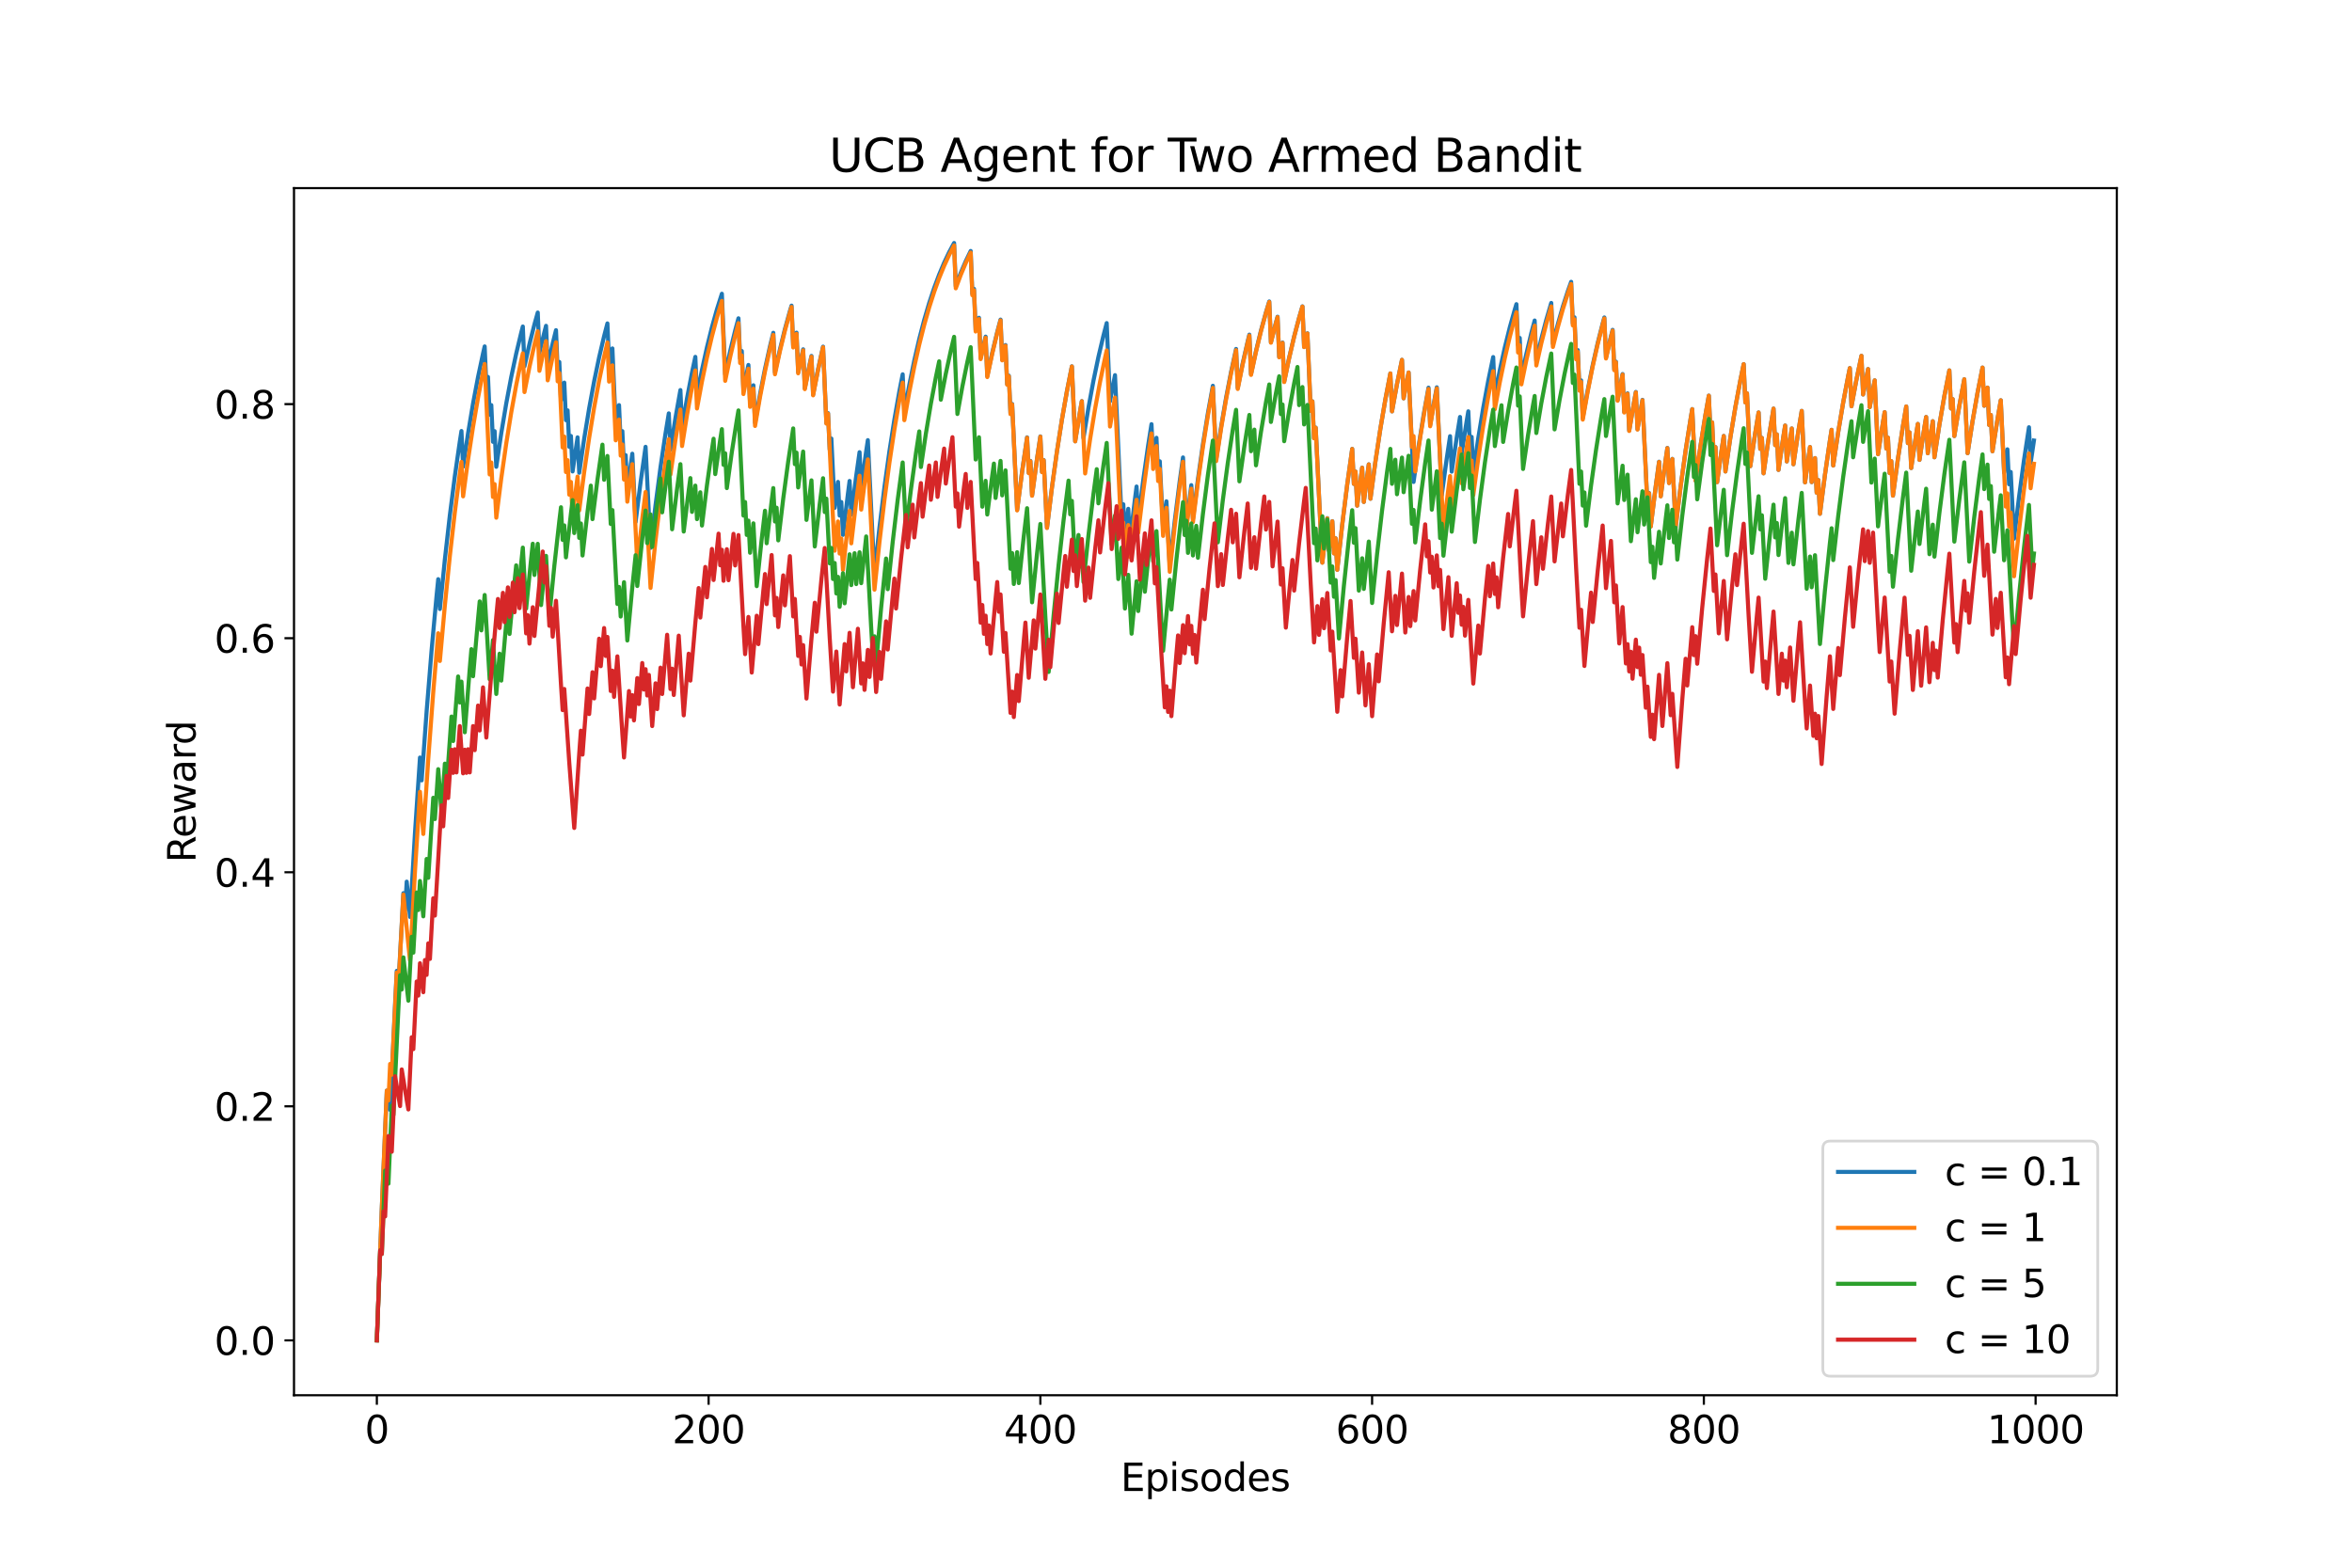 <?xml version="1.0" encoding="utf-8" standalone="no"?>
<!DOCTYPE svg PUBLIC "-//W3C//DTD SVG 1.1//EN"
  "http://www.w3.org/Graphics/SVG/1.1/DTD/svg11.dtd">
<svg height="576pt" version="1.1" viewBox="0 0 864 576" width="864pt" xmlns="http://www.w3.org/2000/svg" xmlns:xlink="http://www.w3.org/1999/xlink">
 <defs>
  <style type="text/css">*{stroke-linecap:butt;stroke-linejoin:round;}</style>
 </defs>
 <g id="figure_1">
  <g id="patch_1">
   <path d="M 0 576 
L 864 576 
L 864 0 
L 0 0 
z
" style="fill:#ffffff;"/>
  </g>
  <g id="axes_1">
   <g id="patch_2">
    <path d="M 108 512.64 
L 777.6 512.64 
L 777.6 69.12 
L 108 69.12 
z
" style="fill:#ffffff;"/>
   </g>
   <g id="matplotlib.axis_1">
    <g id="xtick_1">
     <g id="line2d_1">
      <defs>
       <path d="M 0 0 
L 0 3.5 
" id="m1b53624381" style="stroke:#000000;stroke-width:0.8;"/>
      </defs>
      <g>
       <use style="stroke:#000000;stroke-width:0.8;" x="138.436" xlink:href="#m1b53624381" y="512.64"/>
      </g>
     </g>
     <g id="text_1">
      <!-- 0 -->
      <g transform="translate(133.983 530.278)scale(0.14 -0.14)">
       <defs>
        <path d="M 2034 4250 
Q 1547 4250 1301 3770 
Q 1056 3291 1056 2328 
Q 1056 1369 1301 889 
Q 1547 409 2034 409 
Q 2525 409 2770 889 
Q 3016 1369 3016 2328 
Q 3016 3291 2770 3770 
Q 2525 4250 2034 4250 
z
M 2034 4750 
Q 2819 4750 3233 4129 
Q 3647 3509 3647 2328 
Q 3647 1150 3233 529 
Q 2819 -91 2034 -91 
Q 1250 -91 836 529 
Q 422 1150 422 2328 
Q 422 3509 836 4129 
Q 1250 4750 2034 4750 
z
" id="DejaVuSans-30" transform="scale(0.016)"/>
       </defs>
       <use xlink:href="#DejaVuSans-30"/>
      </g>
     </g>
    </g>
    <g id="xtick_2">
     <g id="line2d_2">
      <g>
       <use style="stroke:#000000;stroke-width:0.8;" x="260.304" xlink:href="#m1b53624381" y="512.64"/>
      </g>
     </g>
     <g id="text_2">
      <!-- 200 -->
      <g transform="translate(246.942 530.278)scale(0.14 -0.14)">
       <defs>
        <path d="M 1228 531 
L 3431 531 
L 3431 0 
L 469 0 
L 469 531 
Q 828 903 1448 1529 
Q 2069 2156 2228 2338 
Q 2531 2678 2651 2914 
Q 2772 3150 2772 3378 
Q 2772 3750 2511 3984 
Q 2250 4219 1831 4219 
Q 1534 4219 1204 4116 
Q 875 4013 500 3803 
L 500 4441 
Q 881 4594 1212 4672 
Q 1544 4750 1819 4750 
Q 2544 4750 2975 4387 
Q 3406 4025 3406 3419 
Q 3406 3131 3298 2873 
Q 3191 2616 2906 2266 
Q 2828 2175 2409 1742 
Q 1991 1309 1228 531 
z
" id="DejaVuSans-32" transform="scale(0.016)"/>
       </defs>
       <use xlink:href="#DejaVuSans-32"/>
       <use x="63.623" xlink:href="#DejaVuSans-30"/>
       <use x="127.246" xlink:href="#DejaVuSans-30"/>
      </g>
     </g>
    </g>
    <g id="xtick_3">
     <g id="line2d_3">
      <g>
       <use style="stroke:#000000;stroke-width:0.8;" x="382.171" xlink:href="#m1b53624381" y="512.64"/>
      </g>
     </g>
     <g id="text_3">
      <!-- 400 -->
      <g transform="translate(368.81 530.278)scale(0.14 -0.14)">
       <defs>
        <path d="M 2419 4116 
L 825 1625 
L 2419 1625 
L 2419 4116 
z
M 2253 4666 
L 3047 4666 
L 3047 1625 
L 3713 1625 
L 3713 1100 
L 3047 1100 
L 3047 0 
L 2419 0 
L 2419 1100 
L 313 1100 
L 313 1709 
L 2253 4666 
z
" id="DejaVuSans-34" transform="scale(0.016)"/>
       </defs>
       <use xlink:href="#DejaVuSans-34"/>
       <use x="63.623" xlink:href="#DejaVuSans-30"/>
       <use x="127.246" xlink:href="#DejaVuSans-30"/>
      </g>
     </g>
    </g>
    <g id="xtick_4">
     <g id="line2d_4">
      <g>
       <use style="stroke:#000000;stroke-width:0.8;" x="504.038" xlink:href="#m1b53624381" y="512.64"/>
      </g>
     </g>
     <g id="text_4">
      <!-- 600 -->
      <g transform="translate(490.677 530.278)scale(0.14 -0.14)">
       <defs>
        <path d="M 2113 2584 
Q 1688 2584 1439 2293 
Q 1191 2003 1191 1497 
Q 1191 994 1439 701 
Q 1688 409 2113 409 
Q 2538 409 2786 701 
Q 3034 994 3034 1497 
Q 3034 2003 2786 2293 
Q 2538 2584 2113 2584 
z
M 3366 4563 
L 3366 3988 
Q 3128 4100 2886 4159 
Q 2644 4219 2406 4219 
Q 1781 4219 1451 3797 
Q 1122 3375 1075 2522 
Q 1259 2794 1537 2939 
Q 1816 3084 2150 3084 
Q 2853 3084 3261 2657 
Q 3669 2231 3669 1497 
Q 3669 778 3244 343 
Q 2819 -91 2113 -91 
Q 1303 -91 875 529 
Q 447 1150 447 2328 
Q 447 3434 972 4092 
Q 1497 4750 2381 4750 
Q 2619 4750 2861 4703 
Q 3103 4656 3366 4563 
z
" id="DejaVuSans-36" transform="scale(0.016)"/>
       </defs>
       <use xlink:href="#DejaVuSans-36"/>
       <use x="63.623" xlink:href="#DejaVuSans-30"/>
       <use x="127.246" xlink:href="#DejaVuSans-30"/>
      </g>
     </g>
    </g>
    <g id="xtick_5">
     <g id="line2d_5">
      <g>
       <use style="stroke:#000000;stroke-width:0.8;" x="625.906" xlink:href="#m1b53624381" y="512.64"/>
      </g>
     </g>
     <g id="text_5">
      <!-- 800 -->
      <g transform="translate(612.544 530.278)scale(0.14 -0.14)">
       <defs>
        <path d="M 2034 2216 
Q 1584 2216 1326 1975 
Q 1069 1734 1069 1313 
Q 1069 891 1326 650 
Q 1584 409 2034 409 
Q 2484 409 2743 651 
Q 3003 894 3003 1313 
Q 3003 1734 2745 1975 
Q 2488 2216 2034 2216 
z
M 1403 2484 
Q 997 2584 770 2862 
Q 544 3141 544 3541 
Q 544 4100 942 4425 
Q 1341 4750 2034 4750 
Q 2731 4750 3128 4425 
Q 3525 4100 3525 3541 
Q 3525 3141 3298 2862 
Q 3072 2584 2669 2484 
Q 3125 2378 3379 2068 
Q 3634 1759 3634 1313 
Q 3634 634 3220 271 
Q 2806 -91 2034 -91 
Q 1263 -91 848 271 
Q 434 634 434 1313 
Q 434 1759 690 2068 
Q 947 2378 1403 2484 
z
M 1172 3481 
Q 1172 3119 1398 2916 
Q 1625 2713 2034 2713 
Q 2441 2713 2670 2916 
Q 2900 3119 2900 3481 
Q 2900 3844 2670 4047 
Q 2441 4250 2034 4250 
Q 1625 4250 1398 4047 
Q 1172 3844 1172 3481 
z
" id="DejaVuSans-38" transform="scale(0.016)"/>
       </defs>
       <use xlink:href="#DejaVuSans-38"/>
       <use x="63.623" xlink:href="#DejaVuSans-30"/>
       <use x="127.246" xlink:href="#DejaVuSans-30"/>
      </g>
     </g>
    </g>
    <g id="xtick_6">
     <g id="line2d_6">
      <g>
       <use style="stroke:#000000;stroke-width:0.8;" x="747.773" xlink:href="#m1b53624381" y="512.64"/>
      </g>
     </g>
     <g id="text_6">
      <!-- 1000 -->
      <g transform="translate(729.958 530.278)scale(0.14 -0.14)">
       <defs>
        <path d="M 794 531 
L 1825 531 
L 1825 4091 
L 703 3866 
L 703 4441 
L 1819 4666 
L 2450 4666 
L 2450 531 
L 3481 531 
L 3481 0 
L 794 0 
L 794 531 
z
" id="DejaVuSans-31" transform="scale(0.016)"/>
       </defs>
       <use xlink:href="#DejaVuSans-31"/>
       <use x="63.623" xlink:href="#DejaVuSans-30"/>
       <use x="127.246" xlink:href="#DejaVuSans-30"/>
       <use x="190.869" xlink:href="#DejaVuSans-30"/>
      </g>
     </g>
    </g>
    <g id="text_7">
     <!-- Episodes -->
     <g transform="translate(411.661 547.827)scale(0.14 -0.14)">
      <defs>
       <path d="M 628 4666 
L 3578 4666 
L 3578 4134 
L 1259 4134 
L 1259 2753 
L 3481 2753 
L 3481 2222 
L 1259 2222 
L 1259 531 
L 3634 531 
L 3634 0 
L 628 0 
L 628 4666 
z
" id="DejaVuSans-45" transform="scale(0.016)"/>
       <path d="M 1159 525 
L 1159 -1331 
L 581 -1331 
L 581 3500 
L 1159 3500 
L 1159 2969 
Q 1341 3281 1617 3432 
Q 1894 3584 2278 3584 
Q 2916 3584 3314 3078 
Q 3713 2572 3713 1747 
Q 3713 922 3314 415 
Q 2916 -91 2278 -91 
Q 1894 -91 1617 61 
Q 1341 213 1159 525 
z
M 3116 1747 
Q 3116 2381 2855 2742 
Q 2594 3103 2138 3103 
Q 1681 3103 1420 2742 
Q 1159 2381 1159 1747 
Q 1159 1113 1420 752 
Q 1681 391 2138 391 
Q 2594 391 2855 752 
Q 3116 1113 3116 1747 
z
" id="DejaVuSans-70" transform="scale(0.016)"/>
       <path d="M 603 3500 
L 1178 3500 
L 1178 0 
L 603 0 
L 603 3500 
z
M 603 4863 
L 1178 4863 
L 1178 4134 
L 603 4134 
L 603 4863 
z
" id="DejaVuSans-69" transform="scale(0.016)"/>
       <path d="M 2834 3397 
L 2834 2853 
Q 2591 2978 2328 3040 
Q 2066 3103 1784 3103 
Q 1356 3103 1142 2972 
Q 928 2841 928 2578 
Q 928 2378 1081 2264 
Q 1234 2150 1697 2047 
L 1894 2003 
Q 2506 1872 2764 1633 
Q 3022 1394 3022 966 
Q 3022 478 2636 193 
Q 2250 -91 1575 -91 
Q 1294 -91 989 -36 
Q 684 19 347 128 
L 347 722 
Q 666 556 975 473 
Q 1284 391 1588 391 
Q 1994 391 2212 530 
Q 2431 669 2431 922 
Q 2431 1156 2273 1281 
Q 2116 1406 1581 1522 
L 1381 1569 
Q 847 1681 609 1914 
Q 372 2147 372 2553 
Q 372 3047 722 3315 
Q 1072 3584 1716 3584 
Q 2034 3584 2315 3537 
Q 2597 3491 2834 3397 
z
" id="DejaVuSans-73" transform="scale(0.016)"/>
       <path d="M 1959 3097 
Q 1497 3097 1228 2736 
Q 959 2375 959 1747 
Q 959 1119 1226 758 
Q 1494 397 1959 397 
Q 2419 397 2687 759 
Q 2956 1122 2956 1747 
Q 2956 2369 2687 2733 
Q 2419 3097 1959 3097 
z
M 1959 3584 
Q 2709 3584 3137 3096 
Q 3566 2609 3566 1747 
Q 3566 888 3137 398 
Q 2709 -91 1959 -91 
Q 1206 -91 779 398 
Q 353 888 353 1747 
Q 353 2609 779 3096 
Q 1206 3584 1959 3584 
z
" id="DejaVuSans-6f" transform="scale(0.016)"/>
       <path d="M 2906 2969 
L 2906 4863 
L 3481 4863 
L 3481 0 
L 2906 0 
L 2906 525 
Q 2725 213 2448 61 
Q 2172 -91 1784 -91 
Q 1150 -91 751 415 
Q 353 922 353 1747 
Q 353 2572 751 3078 
Q 1150 3584 1784 3584 
Q 2172 3584 2448 3432 
Q 2725 3281 2906 2969 
z
M 947 1747 
Q 947 1113 1208 752 
Q 1469 391 1925 391 
Q 2381 391 2643 752 
Q 2906 1113 2906 1747 
Q 2906 2381 2643 2742 
Q 2381 3103 1925 3103 
Q 1469 3103 1208 2742 
Q 947 2381 947 1747 
z
" id="DejaVuSans-64" transform="scale(0.016)"/>
       <path d="M 3597 1894 
L 3597 1613 
L 953 1613 
Q 991 1019 1311 708 
Q 1631 397 2203 397 
Q 2534 397 2845 478 
Q 3156 559 3463 722 
L 3463 178 
Q 3153 47 2828 -22 
Q 2503 -91 2169 -91 
Q 1331 -91 842 396 
Q 353 884 353 1716 
Q 353 2575 817 3079 
Q 1281 3584 2069 3584 
Q 2775 3584 3186 3129 
Q 3597 2675 3597 1894 
z
M 3022 2063 
Q 3016 2534 2758 2815 
Q 2500 3097 2075 3097 
Q 1594 3097 1305 2825 
Q 1016 2553 972 2059 
L 3022 2063 
z
" id="DejaVuSans-65" transform="scale(0.016)"/>
      </defs>
      <use xlink:href="#DejaVuSans-45"/>
      <use x="63.184" xlink:href="#DejaVuSans-70"/>
      <use x="126.66" xlink:href="#DejaVuSans-69"/>
      <use x="154.443" xlink:href="#DejaVuSans-73"/>
      <use x="206.543" xlink:href="#DejaVuSans-6f"/>
      <use x="267.725" xlink:href="#DejaVuSans-64"/>
      <use x="331.201" xlink:href="#DejaVuSans-65"/>
      <use x="392.725" xlink:href="#DejaVuSans-73"/>
     </g>
    </g>
   </g>
   <g id="matplotlib.axis_2">
    <g id="ytick_1">
     <g id="line2d_7">
      <defs>
       <path d="M 0 0 
L -3.5 0 
" id="mb654836a24" style="stroke:#000000;stroke-width:0.8;"/>
      </defs>
      <g>
       <use style="stroke:#000000;stroke-width:0.8;" x="108" xlink:href="#mb654836a24" y="492.48"/>
      </g>
     </g>
     <g id="text_8">
      <!-- 0.0 -->
      <g transform="translate(78.736 497.799)scale(0.14 -0.14)">
       <defs>
        <path d="M 684 794 
L 1344 794 
L 1344 0 
L 684 0 
L 684 794 
z
" id="DejaVuSans-2e" transform="scale(0.016)"/>
       </defs>
       <use xlink:href="#DejaVuSans-30"/>
       <use x="63.623" xlink:href="#DejaVuSans-2e"/>
       <use x="95.41" xlink:href="#DejaVuSans-30"/>
      </g>
     </g>
    </g>
    <g id="ytick_2">
     <g id="line2d_8">
      <g>
       <use style="stroke:#000000;stroke-width:0.8;" x="108" xlink:href="#mb654836a24" y="406.482"/>
      </g>
     </g>
     <g id="text_9">
      <!-- 0.2 -->
      <g transform="translate(78.736 411.801)scale(0.14 -0.14)">
       <use xlink:href="#DejaVuSans-30"/>
       <use x="63.623" xlink:href="#DejaVuSans-2e"/>
       <use x="95.41" xlink:href="#DejaVuSans-32"/>
      </g>
     </g>
    </g>
    <g id="ytick_3">
     <g id="line2d_9">
      <g>
       <use style="stroke:#000000;stroke-width:0.8;" x="108" xlink:href="#mb654836a24" y="320.484"/>
      </g>
     </g>
     <g id="text_10">
      <!-- 0.4 -->
      <g transform="translate(78.736 325.803)scale(0.14 -0.14)">
       <use xlink:href="#DejaVuSans-30"/>
       <use x="63.623" xlink:href="#DejaVuSans-2e"/>
       <use x="95.41" xlink:href="#DejaVuSans-34"/>
      </g>
     </g>
    </g>
    <g id="ytick_4">
     <g id="line2d_10">
      <g>
       <use style="stroke:#000000;stroke-width:0.8;" x="108" xlink:href="#mb654836a24" y="234.485"/>
      </g>
     </g>
     <g id="text_11">
      <!-- 0.6 -->
      <g transform="translate(78.736 239.804)scale(0.14 -0.14)">
       <use xlink:href="#DejaVuSans-30"/>
       <use x="63.623" xlink:href="#DejaVuSans-2e"/>
       <use x="95.41" xlink:href="#DejaVuSans-36"/>
      </g>
     </g>
    </g>
    <g id="ytick_5">
     <g id="line2d_11">
      <g>
       <use style="stroke:#000000;stroke-width:0.8;" x="108" xlink:href="#mb654836a24" y="148.487"/>
      </g>
     </g>
     <g id="text_12">
      <!-- 0.8 -->
      <g transform="translate(78.736 153.806)scale(0.14 -0.14)">
       <use xlink:href="#DejaVuSans-30"/>
       <use x="63.623" xlink:href="#DejaVuSans-2e"/>
       <use x="95.41" xlink:href="#DejaVuSans-38"/>
      </g>
     </g>
    </g>
    <g id="text_13">
     <!-- Reward -->
     <g transform="translate(71.824 316.95)rotate(-90)scale(0.14 -0.14)">
      <defs>
       <path d="M 2841 2188 
Q 3044 2119 3236 1894 
Q 3428 1669 3622 1275 
L 4263 0 
L 3584 0 
L 2988 1197 
Q 2756 1666 2539 1819 
Q 2322 1972 1947 1972 
L 1259 1972 
L 1259 0 
L 628 0 
L 628 4666 
L 2053 4666 
Q 2853 4666 3247 4331 
Q 3641 3997 3641 3322 
Q 3641 2881 3436 2590 
Q 3231 2300 2841 2188 
z
M 1259 4147 
L 1259 2491 
L 2053 2491 
Q 2509 2491 2742 2702 
Q 2975 2913 2975 3322 
Q 2975 3731 2742 3939 
Q 2509 4147 2053 4147 
L 1259 4147 
z
" id="DejaVuSans-52" transform="scale(0.016)"/>
       <path d="M 269 3500 
L 844 3500 
L 1563 769 
L 2278 3500 
L 2956 3500 
L 3675 769 
L 4391 3500 
L 4966 3500 
L 4050 0 
L 3372 0 
L 2619 2869 
L 1863 0 
L 1184 0 
L 269 3500 
z
" id="DejaVuSans-77" transform="scale(0.016)"/>
       <path d="M 2194 1759 
Q 1497 1759 1228 1600 
Q 959 1441 959 1056 
Q 959 750 1161 570 
Q 1363 391 1709 391 
Q 2188 391 2477 730 
Q 2766 1069 2766 1631 
L 2766 1759 
L 2194 1759 
z
M 3341 1997 
L 3341 0 
L 2766 0 
L 2766 531 
Q 2569 213 2275 61 
Q 1981 -91 1556 -91 
Q 1019 -91 701 211 
Q 384 513 384 1019 
Q 384 1609 779 1909 
Q 1175 2209 1959 2209 
L 2766 2209 
L 2766 2266 
Q 2766 2663 2505 2880 
Q 2244 3097 1772 3097 
Q 1472 3097 1187 3025 
Q 903 2953 641 2809 
L 641 3341 
Q 956 3463 1253 3523 
Q 1550 3584 1831 3584 
Q 2591 3584 2966 3190 
Q 3341 2797 3341 1997 
z
" id="DejaVuSans-61" transform="scale(0.016)"/>
       <path d="M 2631 2963 
Q 2534 3019 2420 3045 
Q 2306 3072 2169 3072 
Q 1681 3072 1420 2755 
Q 1159 2438 1159 1844 
L 1159 0 
L 581 0 
L 581 3500 
L 1159 3500 
L 1159 2956 
Q 1341 3275 1631 3429 
Q 1922 3584 2338 3584 
Q 2397 3584 2469 3576 
Q 2541 3569 2628 3553 
L 2631 2963 
z
" id="DejaVuSans-72" transform="scale(0.016)"/>
      </defs>
      <use xlink:href="#DejaVuSans-52"/>
      <use x="64.982" xlink:href="#DejaVuSans-65"/>
      <use x="126.506" xlink:href="#DejaVuSans-77"/>
      <use x="208.293" xlink:href="#DejaVuSans-61"/>
      <use x="269.572" xlink:href="#DejaVuSans-72"/>
      <use x="308.936" xlink:href="#DejaVuSans-64"/>
     </g>
    </g>
   </g>
   <g id="line2d_12">
    <path clip-path="url(#p9b7da941fc)" d="M 138.436 492.48 
L 140.264 443.851 
L 142.092 400.721 
L 143.311 407.777 
L 145.139 368.727 
L 145.748 356.718 
L 146.358 362.042 
L 148.186 328.164 
L 148.795 334.608 
L 149.404 323.936 
L 150.623 336.896 
L 152.451 305.863 
L 154.279 278.339 
L 154.888 286.736 
L 156.716 261.375 
L 158.544 238.882 
L 160.372 218.933 
L 160.982 212.798 
L 161.591 223.766 
L 163.419 205.527 
L 165.247 189.35 
L 167.075 175.003 
L 168.903 162.278 
L 169.513 158.365 
L 170.122 171.468 
L 171.95 159.143 
L 173.778 148.212 
L 175.606 138.517 
L 177.434 129.919 
L 178.043 127.275 
L 178.653 141.596 
L 179.262 138.494 
L 179.871 152.376 
L 180.481 148.851 
L 181.09 162.327 
L 181.699 158.411 
L 182.309 171.512 
L 184.137 159.182 
L 185.965 148.247 
L 187.793 138.548 
L 189.621 129.946 
L 191.449 122.317 
L 192.058 119.971 
L 192.667 134.579 
L 194.495 126.426 
L 196.323 119.195 
L 197.542 114.835 
L 198.151 129.645 
L 199.979 122.05 
L 200.589 119.714 
L 201.198 134.332 
L 203.026 126.207 
L 204.245 121.308 
L 204.854 135.864 
L 205.463 132.986 
L 206.073 147.084 
L 207.291 140.579 
L 207.901 154.379 
L 208.51 150.776 
L 209.119 164.176 
L 209.729 160.188 
L 210.338 173.219 
L 212.166 160.696 
L 212.775 173.707 
L 214.603 161.129 
L 216.431 149.974 
L 218.259 140.08 
L 220.087 131.305 
L 221.915 123.522 
L 223.134 118.829 
L 223.743 133.482 
L 224.962 128.023 
L 226.181 156.047 
L 227.4 148.853 
L 228.009 162.329 
L 228.618 158.414 
L 229.228 171.514 
L 229.837 167.239 
L 230.446 179.993 
L 232.274 166.704 
L 233.493 191.754 
L 235.321 177.135 
L 237.149 164.169 
L 238.977 201.299 
L 240.805 185.601 
L 242.633 171.678 
L 244.461 159.329 
L 245.68 151.883 
L 246.289 165.239 
L 248.117 153.619 
L 249.945 143.313 
L 250.554 157.006 
L 252.382 146.316 
L 254.21 136.836 
L 255.429 131.119 
L 256.038 145.29 
L 257.866 135.926 
L 259.694 127.621 
L 261.522 120.255 
L 263.35 113.722 
L 265.178 107.928 
L 266.397 137.497 
L 268.225 129.014 
L 270.053 121.491 
L 271.272 116.954 
L 271.881 131.68 
L 272.49 128.967 
L 273.1 143.222 
L 274.928 134.092 
L 275.537 148.146 
L 276.756 141.56 
L 277.365 155.321 
L 279.193 144.823 
L 281.021 135.511 
L 282.849 127.253 
L 284.068 122.273 
L 284.677 136.791 
L 286.505 128.388 
L 288.333 120.935 
L 290.161 114.325 
L 290.771 112.292 
L 291.38 127.202 
L 292.599 122.226 
L 293.208 136.745 
L 295.036 128.348 
L 295.645 142.627 
L 297.473 133.564 
L 298.083 130.777 
L 298.692 144.961 
L 300.52 135.634 
L 302.348 127.362 
L 303.567 155.437 
L 304.176 151.792 
L 304.785 165.152 
L 305.395 161.126 
L 306.613 186.605 
L 307.832 177.062 
L 308.441 189.431 
L 309.051 184.453 
L 309.66 196.532 
L 311.488 181.373 
L 312.097 176.711 
L 312.707 189.094 
L 314.535 174.776 
L 315.753 166.142 
L 316.363 178.939 
L 318.191 165.769 
L 318.8 161.719 
L 320.628 199.126 
L 321.237 210.63 
L 323.065 193.876 
L 324.893 179.017 
L 326.721 165.839 
L 328.549 154.15 
L 330.377 143.784 
L 331.596 137.533 
L 332.205 151.453 
L 334.033 141.391 
L 335.861 132.468 
L 337.689 124.554 
L 339.517 117.535 
L 341.345 111.309 
L 343.173 105.788 
L 345.001 100.891 
L 346.829 96.548 
L 348.657 92.696 
L 350.486 89.28 
L 351.095 105.092 
L 352.923 100.274 
L 354.751 96 
L 356.579 92.211 
L 357.188 107.907 
L 357.798 106.126 
L 358.407 121.277 
L 359.626 116.757 
L 360.235 131.491 
L 362.063 123.687 
L 362.672 138.15 
L 364.5 129.593 
L 366.328 122.004 
L 367.547 117.428 
L 368.156 132.136 
L 369.375 126.78 
L 369.984 141.121 
L 370.594 138.038 
L 371.203 151.938 
L 371.812 148.43 
L 373.64 187.34 
L 375.468 173.22 
L 377.296 160.697 
L 377.906 173.708 
L 378.515 169.346 
L 379.124 182.018 
L 380.952 168.5 
L 382.171 160.349 
L 382.78 173.374 
L 383.39 169.025 
L 384.608 193.897 
L 386.436 179.035 
L 388.264 165.855 
L 390.092 154.165 
L 391.92 143.797 
L 393.748 134.601 
L 394.967 162.12 
L 396.795 150.852 
L 397.404 147.387 
L 398.014 160.92 
L 399.842 149.788 
L 401.67 139.915 
L 403.498 131.159 
L 405.326 123.393 
L 406.544 118.709 
L 407.763 147.45 
L 409.591 137.841 
L 411.419 177.949 
L 412.029 190.283 
L 412.638 185.272 
L 413.247 197.319 
L 414.466 186.952 
L 415.075 198.933 
L 416.903 183.502 
L 417.513 178.757 
L 418.122 191.059 
L 419.95 176.519 
L 421.778 163.623 
L 422.997 155.846 
L 423.606 169.048 
L 424.825 160.854 
L 425.434 173.859 
L 426.043 169.491 
L 427.262 194.327 
L 428.481 184.19 
L 429.699 207.895 
L 431.527 191.451 
L 433.355 176.866 
L 434.574 168.071 
L 435.793 193.016 
L 437.621 178.254 
L 438.23 190.577 
L 440.058 176.091 
L 441.886 163.243 
L 443.714 151.849 
L 445.542 141.743 
L 446.761 168.712 
L 448.589 156.699 
L 450.417 146.044 
L 452.245 136.595 
L 454.073 128.214 
L 454.682 142.499 
L 456.51 133.45 
L 458.338 125.425 
L 458.947 122.957 
L 459.557 137.448 
L 461.385 128.971 
L 463.213 121.452 
L 465.041 114.784 
L 466.259 110.762 
L 466.869 125.732 
L 468.697 118.579 
L 469.306 116.38 
L 469.915 131.129 
L 471.134 125.851 
L 471.743 140.228 
L 473.571 131.437 
L 475.4 123.639 
L 477.228 116.723 
L 478.446 112.553 
L 479.056 127.452 
L 480.274 122.457 
L 481.493 150.909 
L 482.102 147.442 
L 482.712 160.973 
L 483.321 157.111 
L 485.149 195.039 
L 485.758 206.703 
L 487.586 190.393 
L 488.196 202.24 
L 489.414 191.494 
L 490.024 203.297 
L 490.633 197.776 
L 491.242 209.333 
L 493.07 192.725 
L 494.898 177.997 
L 496.726 164.933 
L 497.336 177.778 
L 497.945 173.257 
L 498.554 185.776 
L 500.382 171.833 
L 500.992 184.407 
L 502.82 170.619 
L 503.429 183.241 
L 505.257 169.585 
L 507.085 157.473 
L 508.913 146.731 
L 510.741 137.204 
L 511.35 151.136 
L 513.178 141.111 
L 515.006 132.219 
L 515.616 146.347 
L 517.444 136.863 
L 519.272 177.081 
L 521.1 164.121 
L 522.928 152.627 
L 524.756 142.433 
L 525.365 156.161 
L 527.193 145.567 
L 527.802 142.309 
L 529.63 181.911 
L 531.458 168.405 
L 532.677 160.261 
L 533.286 173.289 
L 535.114 160.758 
L 536.333 153.202 
L 536.943 166.507 
L 538.771 154.743 
L 539.38 151.125 
L 539.989 164.512 
L 540.599 160.511 
L 541.208 173.529 
L 543.036 160.971 
L 544.864 149.834 
L 546.692 139.956 
L 548.52 131.195 
L 549.129 145.363 
L 550.957 135.99 
L 552.785 127.678 
L 554.613 120.305 
L 556.441 113.767 
L 557.051 111.756 
L 557.66 126.686 
L 558.269 124.168 
L 558.879 138.612 
L 560.707 130.003 
L 562.535 122.368 
L 563.753 117.763 
L 564.363 132.458 
L 566.191 124.545 
L 568.019 117.527 
L 569.847 111.302 
L 570.456 126.251 
L 572.284 119.04 
L 574.112 112.644 
L 575.94 106.972 
L 577.159 103.551 
L 577.768 118.803 
L 578.377 116.595 
L 578.987 131.336 
L 579.596 128.636 
L 580.205 142.904 
L 580.815 139.751 
L 581.424 153.583 
L 583.252 143.281 
L 585.08 134.144 
L 586.908 126.04 
L 588.736 118.853 
L 589.345 116.643 
L 589.955 131.381 
L 591.783 123.59 
L 592.392 121.194 
L 593.001 135.754 
L 593.611 132.881 
L 594.22 146.983 
L 596.048 137.427 
L 596.657 151.351 
L 597.876 144.518 
L 598.486 158.163 
L 600.314 147.343 
L 600.923 144.016 
L 601.532 157.681 
L 603.36 146.915 
L 605.188 185.997 
L 605.798 181.153 
L 606.407 193.362 
L 608.235 178.561 
L 609.454 169.636 
L 610.063 182.296 
L 611.891 168.747 
L 612.5 164.58 
L 613.11 177.439 
L 614.328 168.6 
L 615.547 193.504 
L 617.375 178.687 
L 619.203 165.546 
L 621.031 153.891 
L 621.64 150.306 
L 622.859 176.617 
L 624.687 163.71 
L 626.515 152.263 
L 627.734 145.36 
L 628.343 158.972 
L 628.952 155.189 
L 629.562 168.416 
L 630.171 164.262 
L 630.78 177.133 
L 632.608 164.167 
L 633.218 160.18 
L 633.827 173.211 
L 635.655 160.689 
L 637.483 149.584 
L 639.311 139.734 
L 640.53 133.794 
L 641.139 147.86 
L 641.748 144.512 
L 642.967 171.269 
L 644.795 158.966 
L 646.014 151.548 
L 646.623 164.918 
L 647.232 160.901 
L 647.842 173.904 
L 649.67 161.304 
L 651.498 150.128 
L 652.107 163.554 
L 652.716 159.591 
L 653.326 172.645 
L 655.154 160.187 
L 655.763 156.356 
L 656.372 169.537 
L 658.2 157.431 
L 658.81 170.57 
L 660.638 158.347 
L 661.857 150.976 
L 663.075 177.235 
L 664.903 164.258 
L 665.513 177.13 
L 666.731 168.314 
L 667.341 181.027 
L 667.95 176.378 
L 668.559 188.774 
L 670.387 174.492 
L 672.215 161.825 
L 672.825 157.93 
L 673.434 171.05 
L 675.262 158.772 
L 677.09 147.883 
L 678.918 138.225 
L 679.527 135.255 
L 680.137 149.264 
L 681.965 139.45 
L 683.793 130.747 
L 684.402 144.932 
L 686.23 135.608 
L 686.839 149.603 
L 688.667 139.751 
L 689.886 166.874 
L 691.714 155.069 
L 692.323 151.438 
L 692.933 164.812 
L 693.542 160.8 
L 694.151 173.807 
L 694.761 169.441 
L 695.37 182.109 
L 697.198 168.581 
L 699.026 156.583 
L 700.245 149.348 
L 700.854 162.804 
L 701.463 158.87 
L 702.073 171.953 
L 703.901 159.573 
L 704.51 155.766 
L 705.119 168.97 
L 706.947 156.928 
L 707.557 153.224 
L 708.166 166.528 
L 709.994 154.762 
L 710.603 168.006 
L 712.431 156.073 
L 714.259 145.489 
L 716.087 136.102 
L 716.697 150.078 
L 717.306 146.643 
L 717.915 160.205 
L 719.743 149.154 
L 721.571 139.353 
L 722.79 166.506 
L 724.618 154.742 
L 726.446 144.309 
L 728.274 135.056 
L 728.884 149.072 
L 730.102 142.415 
L 730.712 156.143 
L 731.321 152.47 
L 731.93 165.804 
L 733.758 154.119 
L 734.977 147.074 
L 736.196 173.633 
L 737.414 165.087 
L 738.024 177.926 
L 738.633 173.399 
L 739.852 197.934 
L 741.68 182.616 
L 743.508 169.031 
L 745.336 156.981 
L 745.945 170.138 
L 747.164 161.861 
L 747.164 161.861 
" style="fill:none;stroke:#1f77b4;stroke-linecap:square;stroke-width:1.5;"/>
   </g>
   <g id="line2d_13">
    <path clip-path="url(#p9b7da941fc)" d="M 138.436 492.48 
L 140.264 443.851 
L 142.092 400.721 
L 142.702 404.319 
L 143.311 390.914 
L 143.92 394.897 
L 145.748 357.304 
L 146.358 362.605 
L 148.186 328.664 
L 150.014 347.19 
L 150.623 352.888 
L 152.451 320.046 
L 154.279 290.918 
L 155.498 306.416 
L 157.326 278.83 
L 159.154 254.363 
L 160.982 232.663 
L 161.591 242.852 
L 163.419 222.454 
L 165.247 204.363 
L 167.075 188.318 
L 168.903 174.088 
L 169.513 169.711 
L 170.122 182.369 
L 171.95 168.811 
L 173.778 156.787 
L 175.606 146.122 
L 177.434 136.664 
L 178.043 133.755 
L 179.871 174.325 
L 180.481 169.939 
L 181.09 182.588 
L 181.699 177.878 
L 182.309 190.215 
L 184.137 175.77 
L 185.965 162.959 
L 187.793 151.596 
L 189.621 141.519 
L 191.449 132.581 
L 192.058 129.832 
L 192.667 144.054 
L 194.495 134.829 
L 196.323 126.648 
L 197.542 121.715 
L 198.151 136.254 
L 199.979 127.912 
L 200.589 125.346 
L 201.198 139.744 
L 203.026 131.007 
L 204.245 125.738 
L 204.854 140.12 
L 205.463 137.076 
L 206.682 164.404 
L 207.291 160.407 
L 207.901 173.43 
L 208.51 169.079 
L 209.119 181.762 
L 209.729 177.084 
L 210.338 189.453 
L 212.166 175.094 
L 212.775 187.54 
L 214.603 173.398 
L 216.431 160.855 
L 218.259 149.73 
L 220.087 139.864 
L 221.915 131.113 
L 223.134 125.836 
L 223.743 140.215 
L 224.962 134.238 
L 226.181 161.785 
L 227.4 154.149 
L 228.009 167.417 
L 228.618 163.302 
L 229.228 176.211 
L 229.837 171.752 
L 230.446 184.329 
L 232.274 170.55 
L 234.102 206.958 
L 235.93 190.62 
L 237.149 180.767 
L 238.977 216.02 
L 240.805 198.657 
L 242.633 183.257 
L 244.461 169.599 
L 245.68 161.363 
L 246.289 174.348 
L 248.117 161.697 
L 249.945 150.477 
L 250.554 163.889 
L 252.382 152.421 
L 254.21 142.251 
L 255.429 136.118 
L 256.038 150.093 
L 257.866 140.185 
L 259.694 131.398 
L 261.522 123.605 
L 263.35 116.693 
L 265.178 110.563 
L 266.397 139.93 
L 268.225 131.172 
L 270.053 123.404 
L 271.272 118.72 
L 271.881 133.377 
L 272.49 130.598 
L 273.1 144.789 
L 274.928 135.481 
L 275.537 149.481 
L 276.756 142.792 
L 277.365 156.505 
L 279.193 145.873 
L 281.021 136.443 
L 282.849 128.079 
L 284.068 123.035 
L 284.677 137.523 
L 286.505 129.038 
L 288.333 121.511 
L 290.161 114.836 
L 290.771 112.783 
L 291.38 127.673 
L 292.599 122.661 
L 293.208 137.164 
L 295.036 128.719 
L 295.645 142.984 
L 297.473 133.88 
L 298.083 131.081 
L 298.692 145.253 
L 300.52 135.893 
L 302.348 127.592 
L 303.567 155.649 
L 304.176 151.996 
L 306.004 190.502 
L 306.613 202.345 
L 307.832 191.591 
L 308.441 203.39 
L 309.051 197.865 
L 309.66 209.418 
L 311.488 192.801 
L 312.097 187.691 
L 312.707 199.644 
L 314.535 184.132 
L 315.753 174.779 
L 316.363 187.238 
L 318.191 173.129 
L 318.8 168.79 
L 320.628 205.398 
L 321.237 216.656 
L 323.065 199.221 
L 324.893 183.757 
L 326.721 170.042 
L 328.549 157.879 
L 330.377 147.091 
L 331.596 140.585 
L 332.205 154.385 
L 334.033 143.992 
L 335.861 134.775 
L 337.689 126.6 
L 339.517 119.349 
L 341.345 112.919 
L 343.173 107.215 
L 345.001 102.157 
L 346.829 97.671 
L 348.657 93.692 
L 350.486 90.163 
L 351.095 105.94 
L 352.923 101.026 
L 354.751 96.668 
L 356.579 92.802 
L 357.188 108.476 
L 357.798 106.673 
L 358.407 121.802 
L 359.626 117.242 
L 360.235 131.957 
L 362.063 124.1 
L 362.672 138.547 
L 364.5 129.945 
L 366.328 122.316 
L 367.547 117.716 
L 368.156 132.412 
L 369.375 127.036 
L 369.984 141.367 
L 370.594 138.274 
L 371.203 152.164 
L 371.812 148.647 
L 373.64 187.533 
L 375.468 173.391 
L 377.296 160.849 
L 377.906 173.854 
L 378.515 169.487 
L 379.124 182.153 
L 380.952 168.62 
L 382.171 160.459 
L 382.78 173.479 
L 383.39 169.127 
L 384.608 193.991 
L 386.436 179.119 
L 388.264 165.929 
L 390.092 154.23 
L 391.92 143.855 
L 393.748 134.653 
L 394.967 162.167 
L 396.795 150.894 
L 397.404 147.428 
L 398.623 173.96 
L 400.451 161.353 
L 402.279 150.172 
L 404.107 140.256 
L 405.935 131.461 
L 406.544 128.756 
L 407.763 156.724 
L 409.591 146.067 
L 411.419 185.244 
L 412.029 197.292 
L 412.638 192.006 
L 413.247 203.789 
L 414.466 192.924 
L 415.075 204.671 
L 416.903 188.592 
L 417.513 183.646 
L 418.122 195.757 
L 419.95 180.686 
L 421.778 167.318 
L 422.997 159.258 
L 423.606 172.325 
L 424.825 163.879 
L 425.434 176.766 
L 426.043 172.284 
L 427.262 196.905 
L 428.481 186.57 
L 429.699 210.092 
L 431.527 193.399 
L 433.355 178.594 
L 434.574 169.666 
L 435.793 194.489 
L 437.621 179.56 
L 438.23 191.832 
L 440.058 177.204 
L 441.886 164.23 
L 443.714 152.724 
L 445.542 142.519 
L 446.761 169.429 
L 448.589 157.334 
L 450.417 146.608 
L 452.245 137.095 
L 454.073 128.657 
L 454.682 142.925 
L 456.51 133.828 
L 458.338 125.76 
L 458.947 123.279 
L 459.557 137.757 
L 461.385 129.245 
L 463.213 121.695 
L 465.041 114.999 
L 466.259 110.962 
L 466.869 125.923 
L 468.697 118.749 
L 469.306 116.543 
L 469.915 131.286 
L 471.134 125.996 
L 471.743 140.367 
L 473.571 131.56 
L 475.4 123.748 
L 477.228 116.82 
L 478.446 112.643 
L 479.056 127.538 
L 480.274 122.536 
L 481.493 150.983 
L 482.102 147.512 
L 482.712 161.04 
L 483.321 157.176 
L 485.149 195.096 
L 485.758 206.759 
L 487.586 190.443 
L 488.196 202.287 
L 489.414 191.538 
L 490.024 203.339 
L 490.633 197.816 
L 491.242 209.371 
L 493.07 192.76 
L 494.898 178.027 
L 496.726 164.96 
L 497.336 177.804 
L 497.945 173.282 
L 498.554 185.8 
L 500.382 171.854 
L 500.992 184.428 
L 502.82 170.637 
L 503.429 183.258 
L 505.257 169.6 
L 507.085 157.486 
L 508.913 146.743 
L 510.741 137.214 
L 511.35 151.146 
L 513.178 141.12 
L 515.006 132.227 
L 515.616 146.355 
L 517.444 136.87 
L 518.662 164.214 
L 519.272 160.225 
L 519.881 173.254 
L 521.709 160.728 
L 523.537 149.617 
L 524.756 142.918 
L 525.365 156.626 
L 527.193 145.98 
L 527.802 142.706 
L 529.63 182.263 
L 530.24 194.428 
L 532.068 179.507 
L 532.677 174.918 
L 533.286 187.371 
L 535.114 173.248 
L 536.333 164.731 
L 536.943 177.584 
L 538.771 164.568 
L 539.38 160.564 
L 539.989 173.581 
L 540.599 169.224 
L 541.208 181.901 
L 543.036 168.396 
L 544.864 156.419 
L 546.692 145.796 
L 548.52 136.374 
L 549.129 150.339 
L 550.957 140.404 
L 552.785 131.592 
L 554.613 123.777 
L 556.441 116.846 
L 557.051 114.714 
L 557.66 129.529 
L 558.269 126.9 
L 558.879 141.236 
L 560.707 132.33 
L 562.535 124.432 
L 563.753 119.669 
L 564.363 134.289 
L 566.191 126.169 
L 568.019 118.967 
L 569.847 112.58 
L 570.456 127.478 
L 572.284 120.128 
L 574.112 113.609 
L 575.94 107.828 
L 577.159 104.342 
L 577.768 119.563 
L 578.377 117.324 
L 578.987 132.036 
L 579.596 129.309 
L 580.205 143.551 
L 580.815 140.372 
L 581.424 154.18 
L 583.252 143.811 
L 585.08 134.614 
L 586.908 126.457 
L 588.736 119.222 
L 589.345 116.998 
L 589.955 131.722 
L 591.783 123.893 
L 592.392 121.485 
L 593.001 136.033 
L 593.611 133.149 
L 594.22 147.241 
L 596.048 137.656 
L 596.657 151.57 
L 597.876 144.721 
L 598.486 158.358 
L 600.314 147.516 
L 600.923 144.182 
L 601.532 157.84 
L 603.36 147.057 
L 605.188 186.122 
L 605.798 181.274 
L 606.407 193.478 
L 608.235 178.664 
L 609.454 169.731 
L 610.063 182.388 
L 611.891 168.828 
L 612.5 164.658 
L 613.11 177.513 
L 614.328 168.669 
L 615.547 193.568 
L 617.375 178.744 
L 619.203 165.596 
L 621.031 153.935 
L 621.64 150.349 
L 622.859 176.657 
L 624.687 163.745 
L 626.515 152.294 
L 627.734 145.388 
L 628.343 159 
L 628.952 155.215 
L 629.562 168.441 
L 630.171 164.286 
L 630.78 177.156 
L 632.608 164.188 
L 633.218 160.2 
L 633.827 173.231 
L 635.655 160.706 
L 637.483 149.599 
L 639.311 139.747 
L 640.53 133.806 
L 641.139 147.872 
L 641.748 144.524 
L 642.967 171.279 
L 644.795 158.976 
L 646.014 151.557 
L 646.623 164.926 
L 647.232 160.909 
L 647.842 173.912 
L 649.67 161.311 
L 651.498 150.134 
L 652.107 163.56 
L 652.716 159.596 
L 653.326 172.65 
L 655.154 160.192 
L 655.763 156.36 
L 656.372 169.542 
L 658.2 157.435 
L 658.81 170.574 
L 660.638 158.35 
L 661.857 150.979 
L 663.075 177.238 
L 664.903 164.261 
L 665.513 177.132 
L 666.731 168.317 
L 667.341 181.029 
L 667.95 176.38 
L 668.559 188.776 
L 670.387 174.494 
L 672.215 161.827 
L 672.825 157.931 
L 673.434 171.051 
L 675.262 158.773 
L 677.09 147.884 
L 678.918 138.226 
L 679.527 135.256 
L 680.137 149.265 
L 681.965 139.451 
L 683.793 130.747 
L 684.402 144.933 
L 686.23 135.609 
L 686.839 149.604 
L 688.667 139.752 
L 689.886 166.874 
L 691.714 155.069 
L 692.323 151.438 
L 692.933 164.813 
L 693.542 160.8 
L 694.151 173.807 
L 694.761 169.442 
L 695.37 182.11 
L 697.198 168.581 
L 699.026 156.583 
L 700.245 149.348 
L 700.854 162.804 
L 701.463 158.87 
L 702.073 171.953 
L 703.901 159.573 
L 704.51 155.766 
L 705.119 168.97 
L 706.947 156.928 
L 707.557 153.224 
L 708.166 166.529 
L 709.994 154.762 
L 710.603 168.006 
L 712.431 156.073 
L 714.259 145.489 
L 716.087 136.102 
L 716.697 150.078 
L 717.306 146.643 
L 717.915 160.205 
L 719.743 149.154 
L 721.571 139.353 
L 722.79 166.506 
L 724.618 154.742 
L 726.446 144.309 
L 728.274 135.056 
L 728.884 149.072 
L 730.102 142.415 
L 730.712 156.143 
L 731.321 152.47 
L 731.93 165.804 
L 733.758 154.12 
L 734.977 147.074 
L 736.805 186.137 
L 737.414 181.288 
L 738.024 193.492 
L 738.633 188.354 
L 739.852 211.74 
L 741.68 194.86 
L 743.508 179.89 
L 745.336 166.613 
L 745.945 179.392 
L 747.164 170.403 
L 747.164 170.403 
" style="fill:none;stroke:#ff7f0e;stroke-linecap:square;stroke-width:1.5;"/>
   </g>
   <g id="line2d_14">
    <path clip-path="url(#p9b7da941fc)" d="M 138.436 492.48 
L 139.655 459.416 
L 140.264 460.713 
L 141.483 430.092 
L 142.702 434.889 
L 143.92 406.254 
L 144.53 409.636 
L 146.358 370.376 
L 146.967 358.302 
L 147.576 363.563 
L 148.186 351.757 
L 150.014 367.672 
L 151.232 344.205 
L 151.842 350.02 
L 153.06 327.91 
L 153.67 334.364 
L 154.279 323.702 
L 155.498 336.68 
L 156.716 315.597 
L 157.326 322.533 
L 159.154 293.124 
L 159.763 300.942 
L 160.982 282.606 
L 162.2 298.744 
L 163.419 280.578 
L 164.029 288.888 
L 165.857 263.283 
L 166.466 272.272 
L 168.294 248.546 
L 168.903 258.112 
L 169.513 250.441 
L 170.731 269.052 
L 172.559 245.691 
L 173.169 238.507 
L 173.778 248.466 
L 175.606 227.434 
L 176.215 220.965 
L 176.825 231.613 
L 178.043 218.608 
L 179.871 249.581 
L 181.09 235.195 
L 182.309 254.979 
L 183.527 240.178 
L 184.137 250.072 
L 185.965 228.857 
L 186.574 222.333 
L 187.183 232.927 
L 189.011 213.652 
L 189.621 207.724 
L 190.23 218.891 
L 192.058 201.203 
L 193.277 223.6 
L 195.105 205.379 
L 195.714 199.776 
L 196.323 211.254 
L 197.542 199.815 
L 198.761 222.319 
L 200.589 204.243 
L 201.807 226.407 
L 203.635 207.869 
L 205.463 191.427 
L 206.073 186.371 
L 206.682 198.375 
L 207.291 193.046 
L 207.901 204.789 
L 209.729 188.696 
L 210.338 183.746 
L 210.947 195.854 
L 212.166 185.599 
L 212.775 197.633 
L 213.385 192.333 
L 213.994 204.104 
L 215.822 188.088 
L 217.041 178.43 
L 217.65 190.746 
L 219.478 176.241 
L 221.306 163.376 
L 221.915 176.282 
L 223.134 167.532 
L 224.353 192.519 
L 224.962 187.42 
L 226.79 221.92 
L 227.4 215.668 
L 228.009 226.523 
L 229.228 213.91 
L 230.446 235.33 
L 232.274 215.783 
L 233.493 203.996 
L 234.102 215.309 
L 235.93 198.026 
L 237.149 187.604 
L 237.758 199.56 
L 238.977 189.02 
L 239.586 200.92 
L 241.414 185.265 
L 242.633 175.824 
L 243.242 188.242 
L 245.07 174.02 
L 245.68 169.646 
L 246.898 194.47 
L 248.726 179.544 
L 249.945 170.543 
L 251.164 195.298 
L 252.992 180.278 
L 253.601 175.659 
L 254.21 188.083 
L 255.429 178.426 
L 256.038 190.742 
L 257.257 180.88 
L 257.866 193.1 
L 259.694 178.328 
L 261.522 165.228 
L 262.132 161.199 
L 262.741 174.19 
L 264.569 161.557 
L 265.178 157.672 
L 265.788 170.802 
L 266.397 166.554 
L 267.006 179.336 
L 268.834 166.121 
L 270.662 154.401 
L 271.272 150.797 
L 273.1 189.439 
L 273.709 184.46 
L 274.318 196.54 
L 274.928 191.283 
L 275.537 203.094 
L 276.756 192.283 
L 277.974 215.366 
L 279.802 198.077 
L 281.021 187.651 
L 281.63 199.605 
L 283.458 184.098 
L 284.068 179.329 
L 284.677 191.609 
L 285.286 186.546 
L 285.896 198.543 
L 287.724 183.156 
L 289.552 169.51 
L 291.38 157.406 
L 291.989 170.546 
L 292.599 166.309 
L 293.208 179.1 
L 295.036 165.912 
L 296.255 191.023 
L 298.083 176.487 
L 299.301 200.784 
L 301.129 185.144 
L 302.348 175.713 
L 302.957 188.135 
L 303.567 183.208 
L 304.785 206.989 
L 305.395 201.322 
L 306.004 212.74 
L 306.613 206.848 
L 307.223 218.049 
L 307.832 211.949 
L 308.441 222.95 
L 309.66 210.611 
L 310.269 221.665 
L 312.097 203.663 
L 312.707 214.989 
L 313.925 203.263 
L 314.535 214.605 
L 315.753 202.908 
L 316.363 214.264 
L 318.191 197.099 
L 320.019 230.505 
L 320.628 240.778 
L 321.237 233.787 
L 321.847 243.932 
L 323.675 223.412 
L 325.503 205.212 
L 326.112 216.478 
L 327.94 199.062 
L 329.768 183.617 
L 331.596 169.918 
L 332.815 194.721 
L 334.643 179.766 
L 336.471 166.503 
L 337.689 158.505 
L 338.299 171.602 
L 340.127 159.262 
L 341.955 148.318 
L 343.783 138.611 
L 345.001 132.758 
L 345.611 146.864 
L 347.439 137.322 
L 349.267 128.859 
L 350.486 123.756 
L 351.704 152.108 
L 353.532 141.973 
L 355.36 132.984 
L 356.579 127.563 
L 358.407 168.833 
L 359.626 160.656 
L 360.844 186.171 
L 362.063 176.66 
L 362.672 189.046 
L 364.5 174.733 
L 365.11 170.331 
L 365.719 182.964 
L 367.547 169.339 
L 368.156 182.012 
L 369.375 172.821 
L 371.203 208.972 
L 371.812 203.228 
L 372.422 214.571 
L 373.64 202.877 
L 374.25 214.234 
L 376.078 197.073 
L 377.296 186.724 
L 379.124 221.303 
L 380.952 203.342 
L 382.171 192.512 
L 383.999 226.436 
L 385.218 246.893 
L 387.046 226.038 
L 388.874 207.542 
L 390.702 191.137 
L 392.53 176.588 
L 393.139 188.976 
L 393.748 184.016 
L 394.967 207.734 
L 396.186 196.566 
L 396.795 208.171 
L 397.404 202.458 
L 398.014 213.831 
L 399.842 196.715 
L 401.67 181.535 
L 402.888 172.381 
L 403.498 184.934 
L 405.326 171.086 
L 406.544 162.736 
L 408.372 200.028 
L 409.591 189.452 
L 410.81 212.753 
L 412.029 201.199 
L 413.247 223.596 
L 414.466 211.208 
L 415.685 232.836 
L 417.513 213.571 
L 418.122 224.509 
L 419.95 206.185 
L 420.559 217.412 
L 422.387 199.891 
L 422.997 194.503 
L 423.606 206.189 
L 424.825 195.139 
L 426.653 228.766 
L 427.262 239.108 
L 429.09 219.134 
L 429.699 212.991 
L 430.309 223.951 
L 432.137 205.691 
L 433.965 189.495 
L 434.574 184.515 
L 435.183 196.592 
L 435.793 191.333 
L 436.402 203.143 
L 437.621 192.327 
L 438.23 204.098 
L 439.449 193.209 
L 440.058 204.945 
L 441.886 188.834 
L 443.714 174.545 
L 445.542 161.873 
L 447.37 199.262 
L 449.198 183.794 
L 451.026 170.075 
L 452.854 157.908 
L 454.073 150.571 
L 455.291 176.861 
L 457.119 163.927 
L 458.947 152.455 
L 459.557 165.789 
L 460.775 157.846 
L 461.385 170.969 
L 463.213 158.7 
L 465.041 147.819 
L 466.259 141.258 
L 466.869 155.032 
L 468.697 144.566 
L 469.915 138.254 
L 470.525 152.146 
L 471.134 148.63 
L 471.743 162.114 
L 473.571 150.847 
L 475.4 140.854 
L 476.618 134.828 
L 477.228 148.854 
L 478.446 142.213 
L 479.056 155.949 
L 480.274 148.763 
L 482.102 187.635 
L 482.712 199.59 
L 483.321 194.213 
L 483.93 205.91 
L 485.758 189.69 
L 486.368 201.564 
L 487.586 190.87 
L 488.805 214.062 
L 489.414 208.118 
L 490.024 219.269 
L 490.633 213.121 
L 491.852 234.602 
L 493.68 215.137 
L 495.508 197.873 
L 496.726 187.463 
L 497.336 199.425 
L 497.945 194.055 
L 499.164 217.002 
L 500.382 205.121 
L 500.992 216.39 
L 502.82 198.984 
L 504.038 221.552 
L 505.866 203.563 
L 507.694 187.609 
L 509.522 173.458 
L 510.741 164.926 
L 511.35 177.771 
L 512.569 168.906 
L 513.178 181.596 
L 515.006 168.125 
L 515.616 180.845 
L 517.444 167.46 
L 518.662 192.452 
L 519.272 187.355 
L 519.881 199.321 
L 521.709 183.846 
L 523.537 170.121 
L 524.756 161.845 
L 525.974 187.269 
L 527.802 173.157 
L 529.021 197.711 
L 529.63 192.408 
L 530.24 204.176 
L 532.068 188.152 
L 532.677 183.224 
L 533.286 195.351 
L 535.114 180.325 
L 536.943 166.999 
L 537.552 179.763 
L 539.38 166.5 
L 539.989 179.283 
L 540.599 174.703 
L 541.817 199.138 
L 543.645 183.684 
L 545.473 169.978 
L 547.301 157.821 
L 548.52 150.491 
L 549.129 163.902 
L 550.957 152.433 
L 551.567 148.906 
L 552.176 162.379 
L 554.004 151.082 
L 555.832 141.063 
L 557.051 135.021 
L 557.66 149.039 
L 558.269 145.645 
L 559.488 172.314 
L 561.316 159.894 
L 563.144 148.878 
L 563.753 145.49 
L 564.363 159.098 
L 566.191 148.172 
L 568.019 138.482 
L 569.847 129.887 
L 571.065 157.768 
L 572.893 146.993 
L 574.721 137.436 
L 576.549 128.96 
L 577.159 126.353 
L 577.768 140.711 
L 578.377 137.644 
L 580.205 177.773 
L 580.815 173.252 
L 581.424 185.771 
L 582.033 180.937 
L 582.643 193.154 
L 584.471 178.377 
L 586.299 165.27 
L 588.127 153.646 
L 589.345 146.637 
L 589.955 160.2 
L 591.783 149.149 
L 592.392 145.751 
L 594.22 184.964 
L 596.048 171.112 
L 596.657 183.715 
L 597.876 174.394 
L 599.095 198.852 
L 600.923 183.431 
L 601.532 195.55 
L 603.36 180.502 
L 603.97 192.736 
L 605.188 182.721 
L 606.407 206.539 
L 607.016 200.89 
L 607.626 212.325 
L 609.454 195.38 
L 610.063 207.031 
L 611.891 190.684 
L 612.5 185.657 
L 613.11 197.689 
L 614.328 187.293 
L 614.938 199.261 
L 615.547 193.898 
L 616.156 205.607 
L 617.984 189.421 
L 619.812 175.066 
L 621.64 162.334 
L 622.25 175.281 
L 622.859 170.858 
L 623.468 183.47 
L 625.296 169.788 
L 627.124 157.653 
L 627.734 153.921 
L 628.343 167.198 
L 628.952 163.092 
L 630.78 200.344 
L 632.608 184.753 
L 633.218 179.958 
L 634.436 203.989 
L 636.264 187.987 
L 638.092 173.794 
L 639.92 161.206 
L 640.53 157.334 
L 641.139 170.477 
L 641.748 166.243 
L 643.576 203.138 
L 645.404 187.231 
L 646.014 182.34 
L 646.623 194.502 
L 647.232 189.325 
L 648.451 212.636 
L 650.279 195.655 
L 651.498 185.415 
L 652.107 197.457 
L 652.716 192.164 
L 653.326 203.941 
L 655.154 187.944 
L 655.763 183.024 
L 656.982 206.819 
L 658.2 195.721 
L 658.81 207.359 
L 660.638 190.975 
L 661.857 181.095 
L 663.685 216.311 
L 664.903 204.483 
L 665.513 215.777 
L 666.731 203.99 
L 668.559 236.617 
L 670.387 216.924 
L 672.215 199.458 
L 672.825 194.087 
L 673.434 205.789 
L 675.262 189.582 
L 677.09 175.209 
L 678.918 162.461 
L 680.137 154.774 
L 680.746 168.017 
L 682.574 156.083 
L 683.793 148.886 
L 684.402 162.36 
L 686.23 151.065 
L 687.449 177.318 
L 688.667 168.488 
L 689.886 193.401 
L 691.714 178.596 
L 692.323 174.043 
L 694.151 210.056 
L 694.761 204.269 
L 695.37 215.571 
L 697.198 198.259 
L 699.026 182.904 
L 700.245 173.645 
L 702.073 209.703 
L 703.901 193.054 
L 704.51 187.934 
L 705.119 199.877 
L 706.947 184.339 
L 707.557 179.561 
L 708.775 203.622 
L 709.994 192.77 
L 710.603 204.523 
L 712.431 188.46 
L 714.259 174.214 
L 716.087 161.578 
L 717.915 199.001 
L 719.743 183.562 
L 721.571 169.87 
L 723.4 206.355 
L 725.228 190.085 
L 727.056 175.654 
L 728.274 166.953 
L 728.884 179.718 
L 730.102 170.704 
L 730.712 183.323 
L 731.321 178.584 
L 732.54 202.721 
L 734.368 186.862 
L 734.977 181.984 
L 736.196 205.859 
L 737.414 194.835 
L 739.242 228.497 
L 739.852 238.849 
L 741.68 218.904 
L 743.508 201.214 
L 745.336 185.525 
L 746.554 209.128 
L 747.164 203.378 
L 747.164 203.378 
" style="fill:none;stroke:#2ca02c;stroke-linecap:square;stroke-width:1.5;"/>
   </g>
   <g id="line2d_15">
    <path clip-path="url(#p9b7da941fc)" d="M 138.436 492.48 
L 139.655 459.416 
L 140.264 460.713 
L 140.874 445.096 
L 141.483 446.955 
L 142.702 417.392 
L 143.92 423.166 
L 145.139 395.432 
L 146.967 406.407 
L 147.576 392.92 
L 149.404 404.18 
L 150.014 407.643 
L 151.232 381.103 
L 151.842 385.47 
L 153.06 360.635 
L 153.67 365.806 
L 154.279 353.911 
L 155.498 364.566 
L 156.107 352.72 
L 156.716 358.201 
L 157.326 346.604 
L 157.935 352.325 
L 159.154 330.038 
L 159.763 336.408 
L 161.591 305.43 
L 162.2 295.903 
L 162.81 303.612 
L 164.029 285.071 
L 164.638 293.205 
L 165.857 275.464 
L 166.466 283.974 
L 167.075 275.289 
L 167.685 283.806 
L 168.903 266.788 
L 170.122 284.142 
L 170.731 275.45 
L 171.341 283.961 
L 171.95 275.276 
L 172.559 283.794 
L 173.778 266.777 
L 174.387 275.628 
L 175.606 259.239 
L 176.215 268.386 
L 177.434 252.554 
L 178.653 271.002 
L 180.481 247.421 
L 182.309 226.506 
L 182.918 220.074 
L 183.527 230.757 
L 184.746 217.818 
L 185.355 228.589 
L 186.574 215.817 
L 187.183 226.667 
L 188.402 214.042 
L 189.011 224.962 
L 190.23 212.468 
L 190.839 223.449 
L 192.058 211.072 
L 193.277 232.711 
L 193.886 226.036 
L 194.495 236.484 
L 195.714 223.105 
L 196.323 233.669 
L 198.151 214.31 
L 199.37 202.636 
L 199.979 214.002 
L 200.589 208.06 
L 201.807 229.93 
L 202.417 223.364 
L 203.026 233.918 
L 204.245 220.736 
L 206.073 251.468 
L 206.682 260.92 
L 207.291 253.138 
L 209.119 280.206 
L 210.947 304.213 
L 212.775 276.876 
L 213.385 268.468 
L 213.994 277.253 
L 215.822 252.965 
L 216.431 262.357 
L 217.65 246.989 
L 218.259 256.616 
L 220.087 234.661 
L 220.697 244.772 
L 221.915 230.756 
L 222.525 241.019 
L 223.134 234.018 
L 224.353 253.892 
L 224.962 246.386 
L 225.571 256.037 
L 226.79 241.154 
L 228.618 269.578 
L 229.228 278.319 
L 231.056 253.91 
L 231.665 263.266 
L 232.274 255.392 
L 232.884 264.69 
L 234.102 249.142 
L 234.712 258.684 
L 235.93 243.598 
L 236.54 253.358 
L 237.149 245.873 
L 237.758 255.544 
L 238.368 247.973 
L 239.586 266.774 
L 240.805 251.066 
L 241.414 260.533 
L 242.633 245.305 
L 243.242 254.998 
L 245.07 233.226 
L 246.289 253.161 
L 246.898 245.684 
L 247.508 255.362 
L 249.336 233.55 
L 251.164 262.833 
L 252.992 240.175 
L 253.601 250.07 
L 255.429 228.855 
L 256.648 216.063 
L 257.257 226.903 
L 259.085 208.309 
L 259.694 219.453 
L 261.522 201.701 
L 262.132 213.104 
L 263.96 196.07 
L 264.569 207.694 
L 265.178 202 
L 265.788 213.391 
L 267.006 201.788 
L 267.616 213.188 
L 269.444 196.145 
L 270.053 207.766 
L 271.272 196.595 
L 273.1 230.058 
L 273.709 240.349 
L 274.928 226.672 
L 276.146 247.111 
L 277.974 226.232 
L 278.584 236.673 
L 280.412 216.974 
L 281.021 210.915 
L 281.63 221.957 
L 283.458 203.922 
L 284.677 226.111 
L 285.286 219.694 
L 285.896 230.391 
L 287.724 211.403 
L 288.333 222.425 
L 290.161 204.338 
L 291.38 226.494 
L 291.989 220.062 
L 293.208 241.009 
L 293.817 234.009 
L 294.427 244.145 
L 295.036 237.021 
L 296.255 256.664 
L 298.083 234.704 
L 299.301 221.462 
L 299.911 232.09 
L 301.739 212.909 
L 302.957 201.343 
L 304.785 234.269 
L 306.004 254.123 
L 307.223 239.388 
L 308.441 258.849 
L 310.269 236.642 
L 310.879 246.675 
L 312.097 232.512 
L 313.316 252.502 
L 315.144 231.013 
L 316.363 251.118 
L 316.972 243.721 
L 317.581 253.476 
L 318.8 238.79 
L 319.409 248.739 
L 320.628 234.417 
L 321.847 254.261 
L 323.065 239.515 
L 323.675 249.435 
L 325.503 228.293 
L 326.112 238.653 
L 327.94 218.73 
L 328.549 212.603 
L 329.159 223.578 
L 330.987 205.36 
L 332.815 189.202 
L 333.424 201.096 
L 335.252 185.42 
L 335.861 197.462 
L 337.689 182.197 
L 338.299 177.503 
L 338.908 189.855 
L 340.736 175.45 
L 341.345 171.021 
L 341.955 183.627 
L 343.783 169.927 
L 344.392 182.576 
L 346.22 168.995 
L 346.829 164.818 
L 347.439 177.668 
L 349.267 164.642 
L 349.876 160.636 
L 351.095 186.152 
L 351.704 181.303 
L 352.314 193.506 
L 354.142 178.689 
L 354.751 174.132 
L 355.36 186.616 
L 356.579 177.071 
L 358.407 212.742 
L 359.016 206.85 
L 360.235 228.813 
L 360.844 222.291 
L 361.454 232.886 
L 362.063 226.204 
L 362.672 236.646 
L 363.282 229.816 
L 363.891 240.117 
L 365.719 220.028 
L 366.328 213.85 
L 366.938 224.777 
L 367.547 218.413 
L 368.766 239.487 
L 369.375 232.546 
L 371.203 261.943 
L 371.812 254.121 
L 372.422 263.468 
L 373.64 248.014 
L 374.25 257.601 
L 376.078 235.535 
L 376.687 228.749 
L 377.906 249.028 
L 379.734 227.932 
L 380.343 238.306 
L 382.171 218.422 
L 383.999 249.417 
L 385.218 235.043 
L 385.827 245.139 
L 387.655 224.482 
L 388.264 218.129 
L 388.874 228.888 
L 390.702 210.07 
L 391.311 204.282 
L 391.92 215.584 
L 393.748 198.27 
L 394.358 209.808 
L 394.967 204.03 
L 395.576 215.342 
L 397.404 198.055 
L 398.623 220.695 
L 399.842 208.53 
L 400.451 219.665 
L 402.279 201.889 
L 403.498 191.17 
L 404.107 202.986 
L 405.935 187.097 
L 407.154 177.516 
L 408.372 201.734 
L 410.2 185.986 
L 410.81 198.006 
L 412.029 187.585 
L 413.247 211.03 
L 415.075 194.231 
L 415.685 205.927 
L 417.513 189.705 
L 418.731 212.986 
L 420.559 195.966 
L 421.169 207.594 
L 422.997 191.184 
L 424.215 214.351 
L 424.825 208.396 
L 426.653 240.524 
L 427.871 259.898 
L 428.481 252.156 
L 429.09 261.581 
L 429.699 253.773 
L 430.309 263.134 
L 432.137 240.443 
L 432.746 233.464 
L 433.355 243.621 
L 434.574 229.694 
L 435.183 239.999 
L 436.402 226.35 
L 437.011 236.786 
L 437.621 229.951 
L 438.23 240.246 
L 438.839 233.275 
L 439.449 243.44 
L 441.277 222.976 
L 441.886 216.682 
L 442.495 227.498 
L 444.323 208.836 
L 446.151 192.285 
L 447.37 215.368 
L 448.589 203.613 
L 449.198 214.941 
L 451.026 197.7 
L 452.245 187.303 
L 452.854 199.271 
L 454.073 188.753 
L 455.291 212.108 
L 457.119 195.187 
L 458.338 184.983 
L 459.557 208.628 
L 460.775 197.39 
L 461.385 208.963 
L 463.213 192.397 
L 464.431 182.408 
L 465.041 194.568 
L 466.259 184.412 
L 467.478 208.1 
L 469.306 191.633 
L 470.525 214.766 
L 471.134 208.794 
L 472.353 230.608 
L 474.181 211.595 
L 474.79 205.747 
L 475.4 216.992 
L 477.228 199.518 
L 479.056 184.021 
L 479.665 179.255 
L 481.493 214.679 
L 482.712 236.04 
L 483.93 222.695 
L 484.54 233.275 
L 485.758 220.143 
L 486.368 230.823 
L 487.586 217.879 
L 488.805 238.994 
L 489.414 232.072 
L 491.242 261.523 
L 492.461 246.218 
L 493.07 255.876 
L 494.898 234.005 
L 496.117 220.816 
L 497.336 241.705 
L 497.945 234.677 
L 499.164 254.501 
L 500.382 239.736 
L 501.601 259.171 
L 502.82 244.047 
L 504.038 263.15 
L 505.866 240.456 
L 506.476 250.34 
L 508.304 229.095 
L 510.132 210.253 
L 511.35 231.954 
L 512.569 218.924 
L 513.178 229.651 
L 515.006 210.746 
L 516.225 232.41 
L 517.444 219.344 
L 518.053 230.055 
L 519.272 217.17 
L 519.881 227.967 
L 521.709 209.252 
L 523.537 192.654 
L 524.146 204.412 
L 524.756 198.847 
L 525.365 210.362 
L 525.974 204.563 
L 526.584 215.854 
L 527.802 204.061 
L 528.412 215.371 
L 529.021 209.376 
L 530.24 231.145 
L 532.068 212.071 
L 533.286 233.633 
L 535.114 214.277 
L 535.724 225.187 
L 536.333 218.807 
L 536.943 229.539 
L 537.552 222.988 
L 538.161 233.556 
L 539.38 220.402 
L 541.208 251.173 
L 543.036 229.834 
L 543.645 240.134 
L 545.473 220.043 
L 546.692 207.928 
L 547.301 219.087 
L 548.52 207.046 
L 549.129 218.239 
L 549.739 212.131 
L 550.348 223.125 
L 552.176 204.958 
L 554.004 188.846 
L 554.613 200.753 
L 556.441 185.116 
L 557.051 180.308 
L 558.879 215.612 
L 559.488 226.47 
L 561.316 207.925 
L 563.144 191.477 
L 564.363 214.622 
L 566.191 197.417 
L 566.8 208.988 
L 568.628 192.42 
L 569.847 182.429 
L 571.065 206.27 
L 572.893 190.009 
L 573.503 185.008 
L 574.112 197.066 
L 575.94 181.846 
L 577.159 172.668 
L 578.987 208.837 
L 580.205 230.647 
L 580.815 224.053 
L 582.033 244.693 
L 583.861 224.087 
L 584.471 217.75 
L 585.08 228.524 
L 586.908 209.746 
L 588.736 193.092 
L 589.955 216.113 
L 591.783 198.739 
L 593.001 221.326 
L 593.611 215.097 
L 594.829 236.426 
L 596.048 223.051 
L 597.267 243.769 
L 597.876 236.66 
L 598.486 246.692 
L 599.095 239.468 
L 599.704 249.39 
L 600.923 235.019 
L 601.532 245.115 
L 602.142 237.954 
L 602.751 247.935 
L 603.36 240.663 
L 604.579 260.026 
L 605.188 252.279 
L 606.407 270.749 
L 607.016 262.582 
L 607.626 271.598 
L 609.454 247.949 
L 610.672 266.752 
L 612.5 243.651 
L 613.719 262.784 
L 614.328 254.929 
L 616.156 281.795 
L 617.984 256.993 
L 619.203 242.037 
L 619.812 251.858 
L 621.64 230.442 
L 622.25 240.718 
L 622.859 233.728 
L 623.468 243.875 
L 625.296 223.362 
L 627.124 205.168 
L 628.343 194.197 
L 629.562 217.133 
L 630.171 211.068 
L 631.39 232.707 
L 633.218 213.457 
L 634.436 234.912 
L 636.264 215.412 
L 637.483 203.653 
L 638.092 214.98 
L 639.92 197.734 
L 640.53 192.43 
L 642.358 226.364 
L 643.576 246.826 
L 645.404 225.979 
L 646.014 219.568 
L 647.842 250.432 
L 648.451 243.062 
L 649.06 252.843 
L 650.888 231.315 
L 651.498 224.695 
L 653.326 254.979 
L 654.544 240.178 
L 655.154 250.072 
L 655.763 242.716 
L 656.372 252.511 
L 657.591 237.899 
L 658.81 257.475 
L 660.638 235.423 
L 661.247 228.642 
L 663.075 258.48 
L 663.685 267.656 
L 664.903 251.88 
L 666.122 270.381 
L 666.731 262.228 
L 667.341 271.258 
L 667.95 263.071 
L 669.169 280.711 
L 670.997 256.031 
L 672.215 241.149 
L 673.434 260.475 
L 675.262 238.084 
L 675.871 248.06 
L 677.699 227.073 
L 679.527 208.46 
L 680.746 230.299 
L 682.574 211.321 
L 684.402 194.489 
L 685.011 206.175 
L 686.23 195.126 
L 686.839 206.787 
L 688.058 195.692 
L 689.886 229.257 
L 690.495 239.579 
L 692.323 219.551 
L 694.151 250.418 
L 694.761 243.048 
L 695.979 262.228 
L 697.807 239.639 
L 699.635 219.604 
L 700.854 240.586 
L 701.463 233.602 
L 702.682 253.508 
L 704.51 231.905 
L 705.729 251.942 
L 707.557 230.516 
L 708.775 250.659 
L 709.994 236.19 
L 710.603 246.241 
L 711.213 239.035 
L 711.822 248.974 
L 713.65 227.883 
L 715.478 209.178 
L 716.087 203.426 
L 717.915 236.116 
L 718.525 229.307 
L 719.134 239.628 
L 720.962 219.594 
L 721.571 213.433 
L 722.181 224.376 
L 722.79 218.028 
L 723.4 228.791 
L 725.228 209.983 
L 727.056 193.302 
L 727.665 188.172 
L 728.884 211.572 
L 730.102 200.108 
L 731.93 233.174 
L 733.149 220.049 
L 733.758 230.733 
L 734.977 217.796 
L 736.805 248.861 
L 737.414 241.552 
L 738.024 251.392 
L 739.852 230.029 
L 740.461 240.321 
L 742.289 220.209 
L 744.117 202.372 
L 744.726 196.886 
L 745.945 219.616 
L 747.164 207.534 
L 747.164 207.534 
" style="fill:none;stroke:#d62728;stroke-linecap:square;stroke-width:1.5;"/>
   </g>
   <g id="patch_3">
    <path d="M 108 512.64 
L 108 69.12 
" style="fill:none;stroke:#000000;stroke-linecap:square;stroke-linejoin:miter;stroke-width:0.8;"/>
   </g>
   <g id="patch_4">
    <path d="M 777.6 512.64 
L 777.6 69.12 
" style="fill:none;stroke:#000000;stroke-linecap:square;stroke-linejoin:miter;stroke-width:0.8;"/>
   </g>
   <g id="patch_5">
    <path d="M 108 512.64 
L 777.6 512.64 
" style="fill:none;stroke:#000000;stroke-linecap:square;stroke-linejoin:miter;stroke-width:0.8;"/>
   </g>
   <g id="patch_6">
    <path d="M 108 69.12 
L 777.6 69.12 
" style="fill:none;stroke:#000000;stroke-linecap:square;stroke-linejoin:miter;stroke-width:0.8;"/>
   </g>
   <g id="text_14">
    <!-- UCB Agent for Two Armed Bandit -->
    <g transform="translate(304.578 63.12)scale(0.168 -0.168)">
     <defs>
      <path d="M 556 4666 
L 1191 4666 
L 1191 1831 
Q 1191 1081 1462 751 
Q 1734 422 2344 422 
Q 2950 422 3222 751 
Q 3494 1081 3494 1831 
L 3494 4666 
L 4128 4666 
L 4128 1753 
Q 4128 841 3676 375 
Q 3225 -91 2344 -91 
Q 1459 -91 1007 375 
Q 556 841 556 1753 
L 556 4666 
z
" id="DejaVuSans-55" transform="scale(0.016)"/>
      <path d="M 4122 4306 
L 4122 3641 
Q 3803 3938 3442 4084 
Q 3081 4231 2675 4231 
Q 1875 4231 1450 3742 
Q 1025 3253 1025 2328 
Q 1025 1406 1450 917 
Q 1875 428 2675 428 
Q 3081 428 3442 575 
Q 3803 722 4122 1019 
L 4122 359 
Q 3791 134 3420 21 
Q 3050 -91 2638 -91 
Q 1578 -91 968 557 
Q 359 1206 359 2328 
Q 359 3453 968 4101 
Q 1578 4750 2638 4750 
Q 3056 4750 3426 4639 
Q 3797 4528 4122 4306 
z
" id="DejaVuSans-43" transform="scale(0.016)"/>
      <path d="M 1259 2228 
L 1259 519 
L 2272 519 
Q 2781 519 3026 730 
Q 3272 941 3272 1375 
Q 3272 1813 3026 2020 
Q 2781 2228 2272 2228 
L 1259 2228 
z
M 1259 4147 
L 1259 2741 
L 2194 2741 
Q 2656 2741 2882 2914 
Q 3109 3088 3109 3444 
Q 3109 3797 2882 3972 
Q 2656 4147 2194 4147 
L 1259 4147 
z
M 628 4666 
L 2241 4666 
Q 2963 4666 3353 4366 
Q 3744 4066 3744 3513 
Q 3744 3084 3544 2831 
Q 3344 2578 2956 2516 
Q 3422 2416 3680 2098 
Q 3938 1781 3938 1306 
Q 3938 681 3513 340 
Q 3088 0 2303 0 
L 628 0 
L 628 4666 
z
" id="DejaVuSans-42" transform="scale(0.016)"/>
      <path id="DejaVuSans-20" transform="scale(0.016)"/>
      <path d="M 2188 4044 
L 1331 1722 
L 3047 1722 
L 2188 4044 
z
M 1831 4666 
L 2547 4666 
L 4325 0 
L 3669 0 
L 3244 1197 
L 1141 1197 
L 716 0 
L 50 0 
L 1831 4666 
z
" id="DejaVuSans-41" transform="scale(0.016)"/>
      <path d="M 2906 1791 
Q 2906 2416 2648 2759 
Q 2391 3103 1925 3103 
Q 1463 3103 1205 2759 
Q 947 2416 947 1791 
Q 947 1169 1205 825 
Q 1463 481 1925 481 
Q 2391 481 2648 825 
Q 2906 1169 2906 1791 
z
M 3481 434 
Q 3481 -459 3084 -895 
Q 2688 -1331 1869 -1331 
Q 1566 -1331 1297 -1286 
Q 1028 -1241 775 -1147 
L 775 -588 
Q 1028 -725 1275 -790 
Q 1522 -856 1778 -856 
Q 2344 -856 2625 -561 
Q 2906 -266 2906 331 
L 2906 616 
Q 2728 306 2450 153 
Q 2172 0 1784 0 
Q 1141 0 747 490 
Q 353 981 353 1791 
Q 353 2603 747 3093 
Q 1141 3584 1784 3584 
Q 2172 3584 2450 3431 
Q 2728 3278 2906 2969 
L 2906 3500 
L 3481 3500 
L 3481 434 
z
" id="DejaVuSans-67" transform="scale(0.016)"/>
      <path d="M 3513 2113 
L 3513 0 
L 2938 0 
L 2938 2094 
Q 2938 2591 2744 2837 
Q 2550 3084 2163 3084 
Q 1697 3084 1428 2787 
Q 1159 2491 1159 1978 
L 1159 0 
L 581 0 
L 581 3500 
L 1159 3500 
L 1159 2956 
Q 1366 3272 1645 3428 
Q 1925 3584 2291 3584 
Q 2894 3584 3203 3211 
Q 3513 2838 3513 2113 
z
" id="DejaVuSans-6e" transform="scale(0.016)"/>
      <path d="M 1172 4494 
L 1172 3500 
L 2356 3500 
L 2356 3053 
L 1172 3053 
L 1172 1153 
Q 1172 725 1289 603 
Q 1406 481 1766 481 
L 2356 481 
L 2356 0 
L 1766 0 
Q 1100 0 847 248 
Q 594 497 594 1153 
L 594 3053 
L 172 3053 
L 172 3500 
L 594 3500 
L 594 4494 
L 1172 4494 
z
" id="DejaVuSans-74" transform="scale(0.016)"/>
      <path d="M 2375 4863 
L 2375 4384 
L 1825 4384 
Q 1516 4384 1395 4259 
Q 1275 4134 1275 3809 
L 1275 3500 
L 2222 3500 
L 2222 3053 
L 1275 3053 
L 1275 0 
L 697 0 
L 697 3053 
L 147 3053 
L 147 3500 
L 697 3500 
L 697 3744 
Q 697 4328 969 4595 
Q 1241 4863 1831 4863 
L 2375 4863 
z
" id="DejaVuSans-66" transform="scale(0.016)"/>
      <path d="M -19 4666 
L 3928 4666 
L 3928 4134 
L 2272 4134 
L 2272 0 
L 1638 0 
L 1638 4134 
L -19 4134 
L -19 4666 
z
" id="DejaVuSans-54" transform="scale(0.016)"/>
      <path d="M 3328 2828 
Q 3544 3216 3844 3400 
Q 4144 3584 4550 3584 
Q 5097 3584 5394 3201 
Q 5691 2819 5691 2113 
L 5691 0 
L 5113 0 
L 5113 2094 
Q 5113 2597 4934 2840 
Q 4756 3084 4391 3084 
Q 3944 3084 3684 2787 
Q 3425 2491 3425 1978 
L 3425 0 
L 2847 0 
L 2847 2094 
Q 2847 2600 2669 2842 
Q 2491 3084 2119 3084 
Q 1678 3084 1418 2786 
Q 1159 2488 1159 1978 
L 1159 0 
L 581 0 
L 581 3500 
L 1159 3500 
L 1159 2956 
Q 1356 3278 1631 3431 
Q 1906 3584 2284 3584 
Q 2666 3584 2933 3390 
Q 3200 3197 3328 2828 
z
" id="DejaVuSans-6d" transform="scale(0.016)"/>
     </defs>
     <use xlink:href="#DejaVuSans-55"/>
     <use x="73.193" xlink:href="#DejaVuSans-43"/>
     <use x="143.018" xlink:href="#DejaVuSans-42"/>
     <use x="211.621" xlink:href="#DejaVuSans-20"/>
     <use x="243.408" xlink:href="#DejaVuSans-41"/>
     <use x="311.816" xlink:href="#DejaVuSans-67"/>
     <use x="375.293" xlink:href="#DejaVuSans-65"/>
     <use x="436.816" xlink:href="#DejaVuSans-6e"/>
     <use x="500.195" xlink:href="#DejaVuSans-74"/>
     <use x="539.404" xlink:href="#DejaVuSans-20"/>
     <use x="571.191" xlink:href="#DejaVuSans-66"/>
     <use x="606.396" xlink:href="#DejaVuSans-6f"/>
     <use x="667.578" xlink:href="#DejaVuSans-72"/>
     <use x="708.691" xlink:href="#DejaVuSans-20"/>
     <use x="740.479" xlink:href="#DejaVuSans-54"/>
     <use x="785.062" xlink:href="#DejaVuSans-77"/>
     <use x="866.85" xlink:href="#DejaVuSans-6f"/>
     <use x="928.031" xlink:href="#DejaVuSans-20"/>
     <use x="959.818" xlink:href="#DejaVuSans-41"/>
     <use x="1028.227" xlink:href="#DejaVuSans-72"/>
     <use x="1067.59" xlink:href="#DejaVuSans-6d"/>
     <use x="1165.002" xlink:href="#DejaVuSans-65"/>
     <use x="1226.525" xlink:href="#DejaVuSans-64"/>
     <use x="1290.002" xlink:href="#DejaVuSans-20"/>
     <use x="1321.789" xlink:href="#DejaVuSans-42"/>
     <use x="1390.393" xlink:href="#DejaVuSans-61"/>
     <use x="1451.672" xlink:href="#DejaVuSans-6e"/>
     <use x="1515.051" xlink:href="#DejaVuSans-64"/>
     <use x="1578.527" xlink:href="#DejaVuSans-69"/>
     <use x="1606.311" xlink:href="#DejaVuSans-74"/>
    </g>
   </g>
   <g id="legend_1">
    <g id="patch_7">
     <path d="M 672.408 505.64 
L 767.8 505.64 
Q 770.6 505.64 770.6 502.84 
L 770.6 422.043 
Q 770.6 419.243 767.8 419.243 
L 672.408 419.243 
Q 669.607 419.243 669.607 422.043 
L 669.607 502.84 
Q 669.607 505.64 672.408 505.64 
z
" style="fill:#ffffff;opacity:0.8;stroke:#cccccc;stroke-linejoin:miter;"/>
    </g>
    <g id="line2d_16">
     <path d="M 675.207 430.58 
L 703.207 430.58 
" style="fill:none;stroke:#1f77b4;stroke-linecap:square;stroke-width:1.5;"/>
    </g>
    <g id="line2d_17"/>
    <g id="text_15">
     <!-- c = 0.1 -->
     <g transform="translate(714.408 435.48)scale(0.14 -0.14)">
      <defs>
       <path d="M 3122 3366 
L 3122 2828 
Q 2878 2963 2633 3030 
Q 2388 3097 2138 3097 
Q 1578 3097 1268 2742 
Q 959 2388 959 1747 
Q 959 1106 1268 751 
Q 1578 397 2138 397 
Q 2388 397 2633 464 
Q 2878 531 3122 666 
L 3122 134 
Q 2881 22 2623 -34 
Q 2366 -91 2075 -91 
Q 1284 -91 818 406 
Q 353 903 353 1747 
Q 353 2603 823 3093 
Q 1294 3584 2113 3584 
Q 2378 3584 2631 3529 
Q 2884 3475 3122 3366 
z
" id="DejaVuSans-63" transform="scale(0.016)"/>
       <path d="M 678 2906 
L 4684 2906 
L 4684 2381 
L 678 2381 
L 678 2906 
z
M 678 1631 
L 4684 1631 
L 4684 1100 
L 678 1100 
L 678 1631 
z
" id="DejaVuSans-3d" transform="scale(0.016)"/>
      </defs>
      <use xlink:href="#DejaVuSans-63"/>
      <use x="54.98" xlink:href="#DejaVuSans-20"/>
      <use x="86.768" xlink:href="#DejaVuSans-3d"/>
      <use x="170.557" xlink:href="#DejaVuSans-20"/>
      <use x="202.344" xlink:href="#DejaVuSans-30"/>
      <use x="265.967" xlink:href="#DejaVuSans-2e"/>
      <use x="297.754" xlink:href="#DejaVuSans-31"/>
     </g>
    </g>
    <g id="line2d_18">
     <path d="M 675.207 451.13 
L 703.207 451.13 
" style="fill:none;stroke:#ff7f0e;stroke-linecap:square;stroke-width:1.5;"/>
    </g>
    <g id="line2d_19"/>
    <g id="text_16">
     <!-- c = 1 -->
     <g transform="translate(714.408 456.03)scale(0.14 -0.14)">
      <use xlink:href="#DejaVuSans-63"/>
      <use x="54.98" xlink:href="#DejaVuSans-20"/>
      <use x="86.768" xlink:href="#DejaVuSans-3d"/>
      <use x="170.557" xlink:href="#DejaVuSans-20"/>
      <use x="202.344" xlink:href="#DejaVuSans-31"/>
     </g>
    </g>
    <g id="line2d_20">
     <path d="M 675.207 471.679 
L 703.207 471.679 
" style="fill:none;stroke:#2ca02c;stroke-linecap:square;stroke-width:1.5;"/>
    </g>
    <g id="line2d_21"/>
    <g id="text_17">
     <!-- c = 5 -->
     <g transform="translate(714.408 476.579)scale(0.14 -0.14)">
      <defs>
       <path d="M 691 4666 
L 3169 4666 
L 3169 4134 
L 1269 4134 
L 1269 2991 
Q 1406 3038 1543 3061 
Q 1681 3084 1819 3084 
Q 2600 3084 3056 2656 
Q 3513 2228 3513 1497 
Q 3513 744 3044 326 
Q 2575 -91 1722 -91 
Q 1428 -91 1123 -41 
Q 819 9 494 109 
L 494 744 
Q 775 591 1075 516 
Q 1375 441 1709 441 
Q 2250 441 2565 725 
Q 2881 1009 2881 1497 
Q 2881 1984 2565 2268 
Q 2250 2553 1709 2553 
Q 1456 2553 1204 2497 
Q 953 2441 691 2322 
L 691 4666 
z
" id="DejaVuSans-35" transform="scale(0.016)"/>
      </defs>
      <use xlink:href="#DejaVuSans-63"/>
      <use x="54.98" xlink:href="#DejaVuSans-20"/>
      <use x="86.768" xlink:href="#DejaVuSans-3d"/>
      <use x="170.557" xlink:href="#DejaVuSans-20"/>
      <use x="202.344" xlink:href="#DejaVuSans-35"/>
     </g>
    </g>
    <g id="line2d_22">
     <path d="M 675.207 492.228 
L 703.207 492.228 
" style="fill:none;stroke:#d62728;stroke-linecap:square;stroke-width:1.5;"/>
    </g>
    <g id="line2d_23"/>
    <g id="text_18">
     <!-- c = 10 -->
     <g transform="translate(714.408 497.128)scale(0.14 -0.14)">
      <use xlink:href="#DejaVuSans-63"/>
      <use x="54.98" xlink:href="#DejaVuSans-20"/>
      <use x="86.768" xlink:href="#DejaVuSans-3d"/>
      <use x="170.557" xlink:href="#DejaVuSans-20"/>
      <use x="202.344" xlink:href="#DejaVuSans-31"/>
      <use x="265.967" xlink:href="#DejaVuSans-30"/>
     </g>
    </g>
   </g>
  </g>
 </g>
 <defs>
  <clipPath id="p9b7da941fc">
   <rect height="443.52" width="669.6" x="108" y="69.12"/>
  </clipPath>
 </defs>
</svg>
